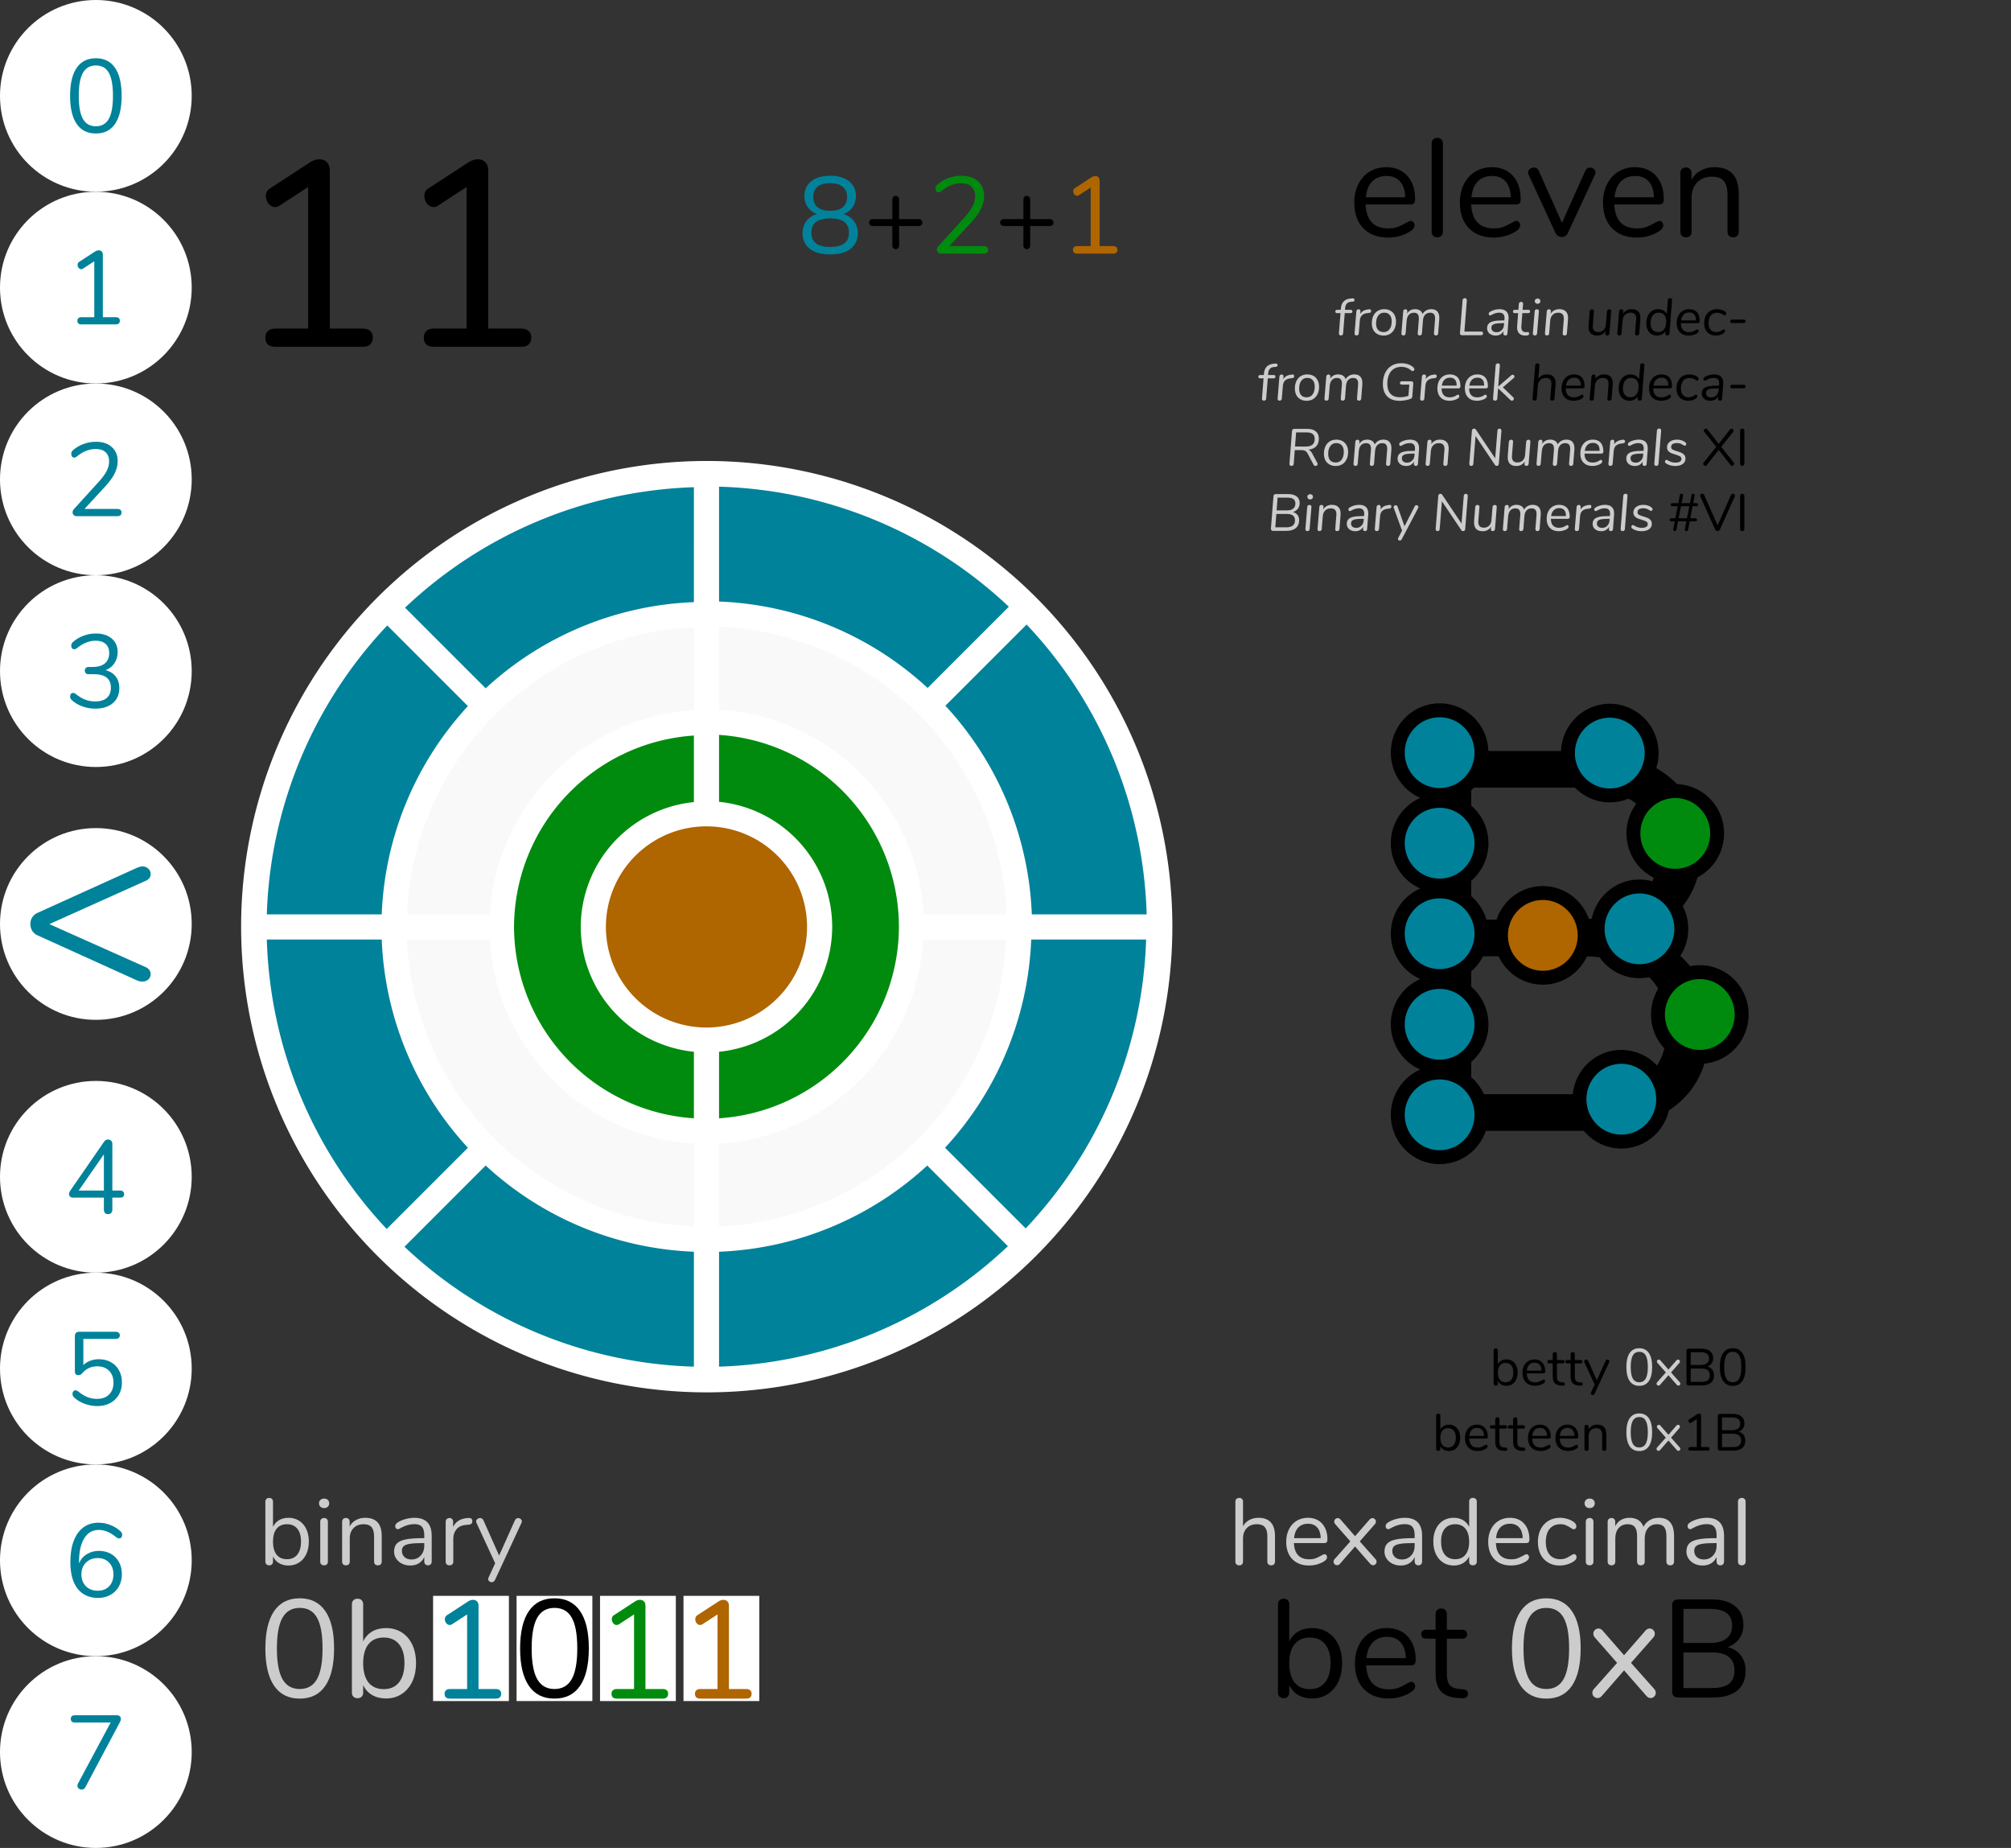 <?xml version="1.0" encoding="UTF-8" standalone="no"?><svg version="1.1" width="616.804" height="566.7" viewBox="0 0 616.804 566.7" xmlns:xlink="http://www.w3.org/1999/xlink" xmlns="http://www.w3.org/2000/svg" xmlns:svg="http://www.w3.org/2000/svg"><rect x="0" y="0" width="616.804" height="566.7" fill="#333333" stroke="none"/><defs/><g id="bottom" style="display:inline" transform="translate(29.401,-4.65)"><path style="display:inline;overflow:visible;fill:#ffffff;stroke-width:7.774;stroke-linecap:round;stroke-linejoin:round;stop-color:#000000" d="M 330.179,288.827 A 142.813,142.813 0 0 1 187.366,431.64 142.813,142.813 0 0 1 44.553,288.827 142.813,142.813 0 0 1 187.366,146.014 142.813,142.813 0 0 1 330.179,288.827 Z"/><a id="prev" xlink:href="a.svg"><circle style="color:#000000;font-size:124.942px;line-height:125%;letter-spacing:0px;word-spacing:0px;display:inline;overflow:visible;fill:#ffffff;fill-opacity:1;stroke:none;stroke-width:0.977px;-inkscape-stroke:none;stop-color:#000000" cx="0" cy="288" r="29.402"/><path d="m 15.525,301.347 q 1.286,0.756 1.286,2.042 0,0.983 -0.756,1.664 -0.681,0.605 -1.815,0.605 -0.832,0 -1.512,-0.302 l -30.551,-13.839 q -1.059,-0.454 -1.664,-1.361 -0.605,-0.983 -0.605,-2.193 0,-1.134 0.605,-2.042 0.605,-0.907 1.664,-1.361 l 30.551,-13.839 q 0.907,-0.378 1.512,-0.378 1.134,0 1.815,0.681 0.756,0.605 0.756,1.664 0,1.286 -1.286,1.966 l -29.795,13.385 z" style="font-size:124.942px;line-height:125%;font-family:Nunito;-inkscape-font-specification:Nunito;letter-spacing:0px;word-spacing:0px;display:inline;vector-effect:none;fill:#00829a;fill-opacity:1;stroke:none;stroke-width:0.807px;stop-color:#000000"/></a><a xlink:href="0.svg"><circle style="color:#000000;overflow:visible;fill:#ffffff;fill-opacity:1;stroke:none;stroke-width:0.977px;-inkscape-stroke:none;stop-color:#000000" cx="0" cy="34.052" r="29.402"/><g aria-label="0" style="font-size:32px;line-height:125%;font-family:Nunito;-inkscape-font-specification:Nunito;text-align:center;letter-spacing:0px;word-spacing:0px;text-anchor:middle;fill:#00829a;stroke:#000000;stroke-width:1px"><path d="m 2.5805737e-4,45.588 q -3.872,0 -5.888,-2.944 -2.016,-2.944 -2.016,-8.576 0,-5.664 2.016,-8.608 2.016,-2.944 5.888,-2.944 3.872,0 5.888,2.944 2.016,2.912 2.016,8.576 0,5.664 -2.016,8.608 -2.016,2.944 -5.888,2.944 z m 0,-2.208 q 2.688,0 3.968,-2.272 1.28,-2.272 1.28,-7.072 0,-4.832 -1.28,-7.072 -1.248,-2.24 -3.968,-2.24 -2.688,0 -3.968,2.272 -1.28,2.24 -1.28,7.04 0,4.8 1.28,7.072 1.28,2.272 3.968,2.272 z" style="stroke:none"/></g></a><a xlink:href="1.svg"><circle style="color:#000000;overflow:visible;fill:#ffffff;fill-opacity:1;stroke:none;stroke-width:0.977px;-inkscape-stroke:none;stop-color:#000000" cx="0" cy="92.855" r="29.402"/><g aria-label="1" style="font-size:32px;line-height:125%;font-family:Nunito;-inkscape-font-specification:Nunito;text-align:center;letter-spacing:0px;word-spacing:0px;text-anchor:middle;fill:#00829a;stroke:#000000;stroke-width:1px"><path d="m 6.144,101.927 q 0.576,0 0.896,0.288 0.32,0.288 0.32,0.8 0,0.544 -0.32,0.832 -0.288,0.288 -0.896,0.288 h -10.592 q -0.608,0 -0.928,-0.288 -0.288,-0.288 -0.288,-0.832 0,-0.512 0.32,-0.8 0.32,-0.288 0.896,-0.288 h 3.968 V 84.775 l -3.488,2.272 q -0.256,0.16 -0.512,0.16 -0.448,0 -0.8,-0.416 -0.32,-0.416 -0.32,-0.896 0,-0.672 0.512,-0.96 l 4.864,-3.168 q 0.544,-0.352 1.12,-0.352 0.544,0 0.896,0.352 0.352,0.352 0.352,0.992 v 19.168 z" style="stroke:none"/></g></a><a xlink:href="2.svg"><circle style="color:#000000;overflow:visible;fill:#ffffff;fill-opacity:1;stroke:none;stroke-width:0.977px;-inkscape-stroke:none;stop-color:#000000" cx="0" cy="151.659" r="29.402"/><g aria-label="2" style="font-size:32px;line-height:125%;font-family:Nunito;-inkscape-font-specification:Nunito;text-align:center;letter-spacing:0px;word-spacing:0px;text-anchor:middle;fill:#00829a;stroke:#000000;stroke-width:1px"><path d="m 6.656,160.731 q 0.576,0 0.896,0.288 0.32,0.288 0.32,0.8 0,1.12 -1.216,1.12 h -12.544 q -0.544,0 -0.896,-0.32 -0.352,-0.352 -0.352,-0.832 0,-0.608 0.448,-1.056 l 7.712,-8.48 q 1.6,-1.792 2.304,-3.2 0.736,-1.44 0.736,-2.88 0,-1.856 -1.088,-2.848 -1.056,-0.992 -3.008,-0.992 -1.536,0 -2.944,0.576 -1.408,0.544 -2.816,1.696 -0.48,0.384 -0.896,0.384 -0.352,0 -0.608,-0.32 -0.256,-0.352 -0.256,-0.832 0,-0.672 0.512,-1.088 1.312,-1.216 3.2,-1.92 1.888,-0.704 3.872,-0.704 3.04,0 4.832,1.6 1.824,1.6 1.824,4.32 0,1.952 -0.896,3.744 -0.864,1.792 -2.88,4 l -6.4,6.944 z" style="stroke:none"/></g></a><a xlink:href="3.svg"><circle style="color:#000000;display:inline;overflow:visible;fill:#ffffff;fill-opacity:1;stroke:none;stroke-width:0.977px;-inkscape-stroke:none;stop-color:#000000" cx="0" cy="210.462" r="29.402"/><g aria-label="3" style="font-size:32px;line-height:125%;font-family:Nunito;-inkscape-font-specification:Nunito;text-align:center;letter-spacing:0px;word-spacing:0px;text-anchor:middle;display:inline;fill:#00829a;stroke:#000000;stroke-width:1px"><path d="m 3.008,210.158 q 2.048,0.576 3.104,1.984 1.088,1.408 1.088,3.488 0,2.944 -1.984,4.64 -1.984,1.696 -5.408,1.696 -2.08,0 -4,-0.704 -1.888,-0.704 -3.2,-1.92 -0.512,-0.48 -0.512,-1.088 0,-0.48 0.256,-0.8 0.256,-0.32 0.608,-0.32 0.448,0 0.896,0.352 1.472,1.184 2.88,1.728 1.408,0.544 3.04,0.544 2.368,0 3.584,-1.088 1.248,-1.088 1.248,-3.136 0,-4.128 -5.184,-4.128 H -2.272 q -0.512,0 -0.832,-0.32 -0.288,-0.352 -0.288,-0.8 0,-0.448 0.288,-0.768 0.32,-0.32 0.832,-0.32 h 1.184 q 2.496,0 3.84,-1.088 1.344,-1.12 1.344,-3.2 0,-1.824 -1.088,-2.784 -1.088,-0.992 -3.072,-0.992 -1.504,0 -2.912,0.576 -1.408,0.544 -2.816,1.696 -0.448,0.352 -0.896,0.352 -0.352,0 -0.608,-0.32 -0.256,-0.32 -0.256,-0.8 0,-0.608 0.512,-1.088 1.312,-1.216 3.168,-1.92 1.888,-0.704 3.872,-0.704 3.072,0 4.896,1.568 1.824,1.568 1.792,4.224 -0.032,1.92 -1.024,3.36 -0.96,1.44 -2.656,2.08 z" style="stroke:none"/></g></a><a xlink:href="4.svg"><circle style="color:#000000;overflow:visible;fill:#ffffff;fill-opacity:1;stroke:none;stroke-width:0.977px;-inkscape-stroke:none;stop-color:#000000" cx="0" cy="365.538" r="29.402"/><g aria-label="4" style="font-size:32px;line-height:125%;font-family:Nunito;-inkscape-font-specification:Nunito;text-align:center;letter-spacing:0px;word-spacing:0px;text-anchor:middle;fill:#00829a;stroke:#000000;stroke-width:1px"><path d="m 7.456,369.746 q 0.576,0 0.896,0.32 0.32,0.288 0.32,0.768 0,1.088 -1.216,1.088 h -2.4 v 3.712 q 0,0.64 -0.384,0.992 -0.352,0.352 -0.928,0.352 -0.576,0 -0.928,-0.352 -0.352,-0.352 -0.352,-0.992 v -3.712 h -9.472 q -0.576,0 -0.896,-0.32 -0.32,-0.32 -0.32,-0.8 0,-0.448 0.352,-0.992 l 10.464,-15.136 q 0.448,-0.576 1.152,-0.576 0.544,0 0.928,0.352 0.384,0.352 0.384,0.992 v 14.304 z m -12.704,0 h 7.712 v -11.104 z" style="stroke:none"/></g></a><a xlink:href="5.svg"><circle style="color:#000000;overflow:visible;fill:#ffffff;fill-opacity:1;stroke:none;stroke-width:0.977px;-inkscape-stroke:none;stop-color:#000000" cx="0" cy="424.341" r="29.402"/><g aria-label="5" style="font-size:32px;line-height:125%;font-family:Nunito;-inkscape-font-specification:Nunito;text-align:center;letter-spacing:0px;word-spacing:0px;text-anchor:middle;fill:#00829a;stroke:#000000;stroke-width:1px"><path d="m 0.864,421.477 q 2.144,0 3.744,0.896 1.632,0.896 2.496,2.528 0.896,1.6 0.896,3.712 0,2.112 -0.96,3.776 -0.96,1.632 -2.688,2.56 -1.696,0.896 -3.936,0.896 -1.984,0 -3.872,-0.704 -1.888,-0.704 -3.2,-1.92 -0.512,-0.48 -0.512,-1.088 0,-0.48 0.256,-0.8 0.256,-0.32 0.608,-0.32 0.448,0 0.896,0.352 1.408,1.152 2.816,1.728 1.408,0.544 2.944,0.544 2.368,0 3.712,-1.344 1.344,-1.344 1.344,-3.648 0,-2.24 -1.344,-3.616 -1.344,-1.376 -3.616,-1.376 -2.912,0 -4.736,2.24 -0.448,0.48 -1.088,0.48 -0.448,0 -0.768,-0.256 -0.288,-0.288 -0.288,-0.768 v -11.04 q 0,-0.544 0.32,-0.896 0.352,-0.352 0.96,-0.352 h 11.264 q 0.576,0 0.896,0.288 0.352,0.288 0.352,0.8 0,0.512 -0.352,0.8 -0.32,0.288 -0.896,0.288 h -9.952 v 8.032 q 0.896,-0.864 2.08,-1.312 1.216,-0.48 2.624,-0.48 z" style="stroke:none"/></g></a><a xlink:href="6.svg"><circle style="color:#000000;overflow:visible;fill:#ffffff;fill-opacity:1;stroke:none;stroke-width:0.977px;-inkscape-stroke:none;stop-color:#000000" cx="0" cy="483.145" r="29.402"/><g aria-label="6" style="font-size:32px;line-height:125%;font-family:Nunito;-inkscape-font-specification:Nunito;text-align:center;letter-spacing:0px;word-spacing:0px;text-anchor:middle;fill:#00829a;stroke:#000000;stroke-width:1px"><path d="m 0.944,480.249 q 2.048,0 3.648,0.896 1.6,0.896 2.496,2.528 0.896,1.632 0.896,3.744 0,2.08 -0.928,3.744 -0.928,1.664 -2.592,2.592 -1.664,0.928 -3.744,0.928 -4.096,0 -6.336,-2.848 -2.208,-2.848 -2.208,-8.128 0,-3.776 1.024,-6.496 1.024,-2.72 2.976,-4.16 1.952,-1.44 4.64,-1.44 1.824,0 3.616,0.704 1.824,0.704 3.104,1.92 0.544,0.512 0.544,1.088 0,0.48 -0.256,0.8 -0.256,0.32 -0.608,0.32 -0.448,0 -0.928,-0.352 -2.784,-2.272 -5.408,-2.272 -2.848,0 -4.448,2.592 -1.6,2.592 -1.6,7.264 v 0.416 q 0.736,-1.792 2.368,-2.816 1.664,-1.024 3.744,-1.024 z m -0.352,12.224 q 2.176,0 3.488,-1.376 1.312,-1.376 1.312,-3.648 0,-2.272 -1.344,-3.616 -1.312,-1.376 -3.488,-1.376 -2.208,0 -3.616,1.408 -1.376,1.376 -1.376,3.584 0,2.24 1.376,3.648 1.408,1.376 3.648,1.376 z" style="stroke:none"/></g></a><a xlink:href="7.svg"><circle style="color:#000000;display:inline;overflow:visible;fill:#ffffff;fill-opacity:1;stroke:none;stroke-width:0.977px;-inkscape-stroke:none;stop-color:#000000" cx="0" cy="541.948" r="29.402"/><g aria-label="7" style="font-size:32px;line-height:125%;font-family:Nunito;-inkscape-font-specification:Nunito;text-align:center;letter-spacing:0px;word-spacing:0px;text-anchor:middle;display:inline;fill:#00829a;stroke:#000000;stroke-width:1px"><path d="m 6.496,530.668 q 0.576,0 0.864,0.32 0.32,0.288 0.32,0.768 0,0.448 -0.288,0.992 l -10.624,20 q -0.384,0.704 -1.12,0.704 -0.512,0 -0.928,-0.352 -0.384,-0.352 -0.384,-0.864 0,-0.352 0.224,-0.704 l 9.984,-18.656 h -11.04 q -0.576,0 -0.896,-0.288 -0.288,-0.288 -0.288,-0.8 0,-0.544 0.288,-0.832 0.32,-0.288 0.896,-0.288 z" style="stroke:none"/></g></a><g transform="translate(-2.1,0.652)" style="display:inline"><path d="m 64.629,524.905 q -5.163,0 -7.851,-3.925 -2.688,-3.925 -2.688,-11.435 0,-7.552 2.688,-11.477 2.688,-3.925 7.851,-3.925 5.163,0 7.851,3.925 2.688,3.883 2.688,11.435 0,7.552 -2.688,11.477 -2.688,3.925 -7.851,3.925 z m 0,-2.944 q 3.584,0 5.291,-3.029 1.707,-3.029 1.707,-9.429 0,-6.443 -1.707,-9.429 -1.664,-2.987 -5.291,-2.987 -3.584,0 -5.291,3.029 -1.707,2.987 -1.707,9.387 0,6.4 1.707,9.429 1.707,3.029 5.291,3.029 z" style="font-size:16px;line-height:0%;font-family:Nunito;-inkscape-font-specification:Nunito;letter-spacing:0px;word-spacing:0px;display:inline;fill:#cccccc;stroke-width:1.333px"/><path d="m 91.083,503.273 q 2.731,0 4.821,1.323 2.091,1.323 3.243,3.755 1.152,2.432 1.152,5.632 0,3.243 -1.152,5.717 -1.152,2.432 -3.243,3.797 -2.091,1.365 -4.821,1.365 -2.432,0 -4.267,-1.067 -1.792,-1.067 -2.731,-3.029 v 2.304 q 0,0.768 -0.469,1.237 -0.427,0.469 -1.237,0.469 -0.811,0 -1.28,-0.469 -0.469,-0.469 -0.469,-1.237 v -27.136 q 0,-0.725 0.469,-1.195 0.469,-0.469 1.28,-0.469 0.811,0 1.237,0.469 0.469,0.427 0.469,1.195 v 11.435 q 0.939,-1.963 2.731,-3.029 1.835,-1.067 4.267,-1.067 z m -0.683,18.731 q 3.029,0 4.693,-2.091 1.664,-2.133 1.664,-5.931 0,-3.712 -1.664,-5.76 -1.664,-2.048 -4.693,-2.048 -3.029,0 -4.693,2.048 -1.621,2.048 -1.621,5.845 0,3.797 1.621,5.888 1.664,2.048 4.693,2.048 z" style="font-size:16px;line-height:0%;font-family:Nunito;-inkscape-font-specification:Nunito;letter-spacing:0px;word-spacing:0px;display:inline;fill:#cccccc;stroke-width:1.333px"/></g><g aria-label="binary" style="font-size:10.846px;line-height:0%;font-family:Nunito;-inkscape-font-specification:Nunito;letter-spacing:0px;word-spacing:0px;display:inline;stroke-width:0.904px" transform="translate(-2.1)"><path d="m 61.177,470.108 q 1.851,0 3.268,0.897 1.417,0.897 2.198,2.545 0.781,1.649 0.781,3.818 0,2.198 -0.781,3.876 -0.781,1.649 -2.198,2.574 -1.417,0.926 -3.268,0.926 -1.649,0 -2.892,-0.723 -1.215,-0.723 -1.851,-2.053 v 1.562 q 0,0.521 -0.318,0.839 -0.289,0.318 -0.839,0.318 -0.55,0 -0.868,-0.318 -0.318,-0.318 -0.318,-0.839 v -18.395 q 0,-0.492 0.318,-0.81 0.318,-0.318 0.868,-0.318 0.55,0 0.839,0.318 0.318,0.289 0.318,0.81 v 7.751 q 0.636,-1.33 1.851,-2.053 1.244,-0.723 2.892,-0.723 z M 60.714,482.805 q 2.053,0 3.181,-1.417 1.128,-1.446 1.128,-4.02 0,-2.516 -1.128,-3.905 -1.128,-1.388 -3.181,-1.388 -2.053,0 -3.181,1.388 -1.099,1.388 -1.099,3.962 0,2.574 1.099,3.991 1.128,1.388 3.181,1.388 z" style="font-size:28.922px;line-height:1.25;fill:#cccccc"/><path d="m 72.109,484.685 q -0.521,0 -0.868,-0.289 -0.318,-0.318 -0.318,-0.868 v -12.205 q 0,-0.55 0.318,-0.839 0.347,-0.318 0.868,-0.318 0.521,0 0.839,0.318 0.318,0.289 0.318,0.839 v 12.205 q 0,0.578 -0.318,0.868 -0.318,0.289 -0.839,0.289 z m 0,-17.556 q -0.694,0 -1.128,-0.405 -0.434,-0.405 -0.434,-1.07 0,-0.636 0.434,-1.041 0.434,-0.405 1.128,-0.405 0.694,0 1.128,0.405 0.434,0.405 0.434,1.041 0,0.665 -0.434,1.07 -0.434,0.405 -1.128,0.405 z" style="font-size:28.922px;line-height:1.25;fill:#cccccc"/><path d="m 84.719,470.108 q 5.061,0 5.061,5.582 v 7.838 q 0,0.55 -0.318,0.868 -0.289,0.289 -0.839,0.289 -0.55,0 -0.868,-0.289 -0.318,-0.318 -0.318,-0.868 v -7.693 q 0,-1.967 -0.781,-2.863 -0.752,-0.897 -2.429,-0.897 -1.938,0 -3.095,1.186 -1.157,1.186 -1.157,3.21 v 7.057 q 0,0.55 -0.318,0.868 -0.289,0.289 -0.839,0.289 -0.55,0 -0.868,-0.289 -0.318,-0.318 -0.318,-0.868 v -12.205 q 0,-0.521 0.318,-0.839 0.318,-0.318 0.868,-0.318 0.521,0 0.81,0.318 0.318,0.318 0.318,0.81 v 1.475 q 0.694,-1.302 1.938,-1.967 1.244,-0.694 2.834,-0.694 z" style="font-size:28.922px;line-height:1.25;fill:#cccccc"/><path d="m 99.817,470.108 q 5.293,0 5.293,5.553 v 7.867 q 0,0.521 -0.318,0.839 -0.289,0.318 -0.81,0.318 -0.521,0 -0.839,-0.318 -0.318,-0.318 -0.318,-0.839 v -1.388 q -0.55,1.244 -1.677,1.938 -1.128,0.665 -2.603,0.665 -1.359,0 -2.516,-0.55 -1.128,-0.55 -1.793,-1.533 -0.665,-0.983 -0.665,-2.169 0,-1.591 0.81,-2.458 0.81,-0.897 2.661,-1.273 1.851,-0.405 5.148,-0.405 h 0.636 v -0.954 q 0,-1.735 -0.723,-2.545 -0.694,-0.81 -2.285,-0.81 -1.967,0 -3.991,1.07 -0.781,0.492 -1.099,0.492 -0.347,0 -0.578,-0.26 -0.231,-0.26 -0.231,-0.665 0,-0.405 0.231,-0.694 0.26,-0.318 0.81,-0.636 1.012,-0.578 2.285,-0.897 1.302,-0.347 2.574,-0.347 z m -0.954,12.784 q 1.735,0 2.834,-1.157 1.128,-1.186 1.128,-3.037 v -0.839 h -0.521 q -2.545,0 -3.876,0.231 -1.33,0.202 -1.909,0.723 -0.55,0.492 -0.55,1.475 0,1.128 0.81,1.88 0.839,0.723 2.082,0.723 z" style="font-size:28.922px;line-height:1.25;fill:#cccccc"/><path d="m 116.361,470.166 q 1.215,-0.087 1.215,0.983 0,0.463 -0.26,0.752 -0.26,0.26 -0.897,0.318 l -0.868,0.087 q -1.938,0.174 -2.892,1.388 -0.926,1.186 -0.926,2.805 v 7.028 q 0,0.578 -0.318,0.868 -0.318,0.289 -0.839,0.289 -0.521,0 -0.868,-0.289 -0.318,-0.318 -0.318,-0.868 v -12.205 q 0,-0.55 0.347,-0.839 0.347,-0.318 0.839,-0.318 0.463,0 0.781,0.318 0.318,0.289 0.318,0.81 v 1.62 q 0.607,-1.273 1.706,-1.938 1.128,-0.665 2.574,-0.781 z" style="font-size:28.922px;line-height:1.25;fill:#cccccc"/><path d="m 130.619,470.889 q 0.318,-0.694 1.012,-0.694 0.434,0 0.781,0.289 0.347,0.289 0.347,0.723 0,0.26 -0.116,0.463 l -8.127,17.527 q -0.145,0.318 -0.434,0.492 -0.26,0.174 -0.55,0.174 -0.434,0 -0.781,-0.289 -0.318,-0.26 -0.318,-0.694 0,-0.231 0.116,-0.463 l 2.025,-4.367 -5.727,-12.379 q -0.116,-0.202 -0.116,-0.434 0,-0.434 0.376,-0.752 0.405,-0.318 0.868,-0.318 0.289,0 0.55,0.174 0.289,0.174 0.434,0.492 l 4.83,10.846 z" style="font-size:28.922px;line-height:1.25;fill:#cccccc"/></g><g aria-label="hexadecimal" style="font-size:10.846px;line-height:0%;font-family:Nunito;-inkscape-font-specification:Nunito;letter-spacing:0px;word-spacing:0px;display:inline;stroke-width:0.904px"><path d="m 356.626,470.108 q 2.487,0 3.76,1.417 1.273,1.388 1.273,4.165 v 7.838 q 0,0.55 -0.318,0.868 -0.318,0.289 -0.839,0.289 -0.55,0 -0.868,-0.289 -0.318,-0.318 -0.318,-0.868 v -7.78 q 0,-1.88 -0.781,-2.777 -0.752,-0.897 -2.429,-0.897 -1.938,0 -3.095,1.186 -1.157,1.186 -1.157,3.21 v 7.057 q 0,0.55 -0.318,0.868 -0.289,0.289 -0.839,0.289 -0.55,0 -0.868,-0.289 -0.318,-0.318 -0.318,-0.868 v -18.395 q 0,-0.492 0.318,-0.81 0.347,-0.318 0.868,-0.318 0.55,0 0.839,0.318 0.318,0.289 0.318,0.81 v 7.578 q 0.694,-1.273 1.938,-1.938 1.244,-0.665 2.834,-0.665 z" style="font-size:28.922px;line-height:1.25;text-align:end;text-anchor:end;fill:#cccccc"/><path d="m 376.843,481.272 q 0.318,0 0.55,0.26 0.231,0.26 0.231,0.665 0,0.723 -1.012,1.33 -1.041,0.607 -2.198,0.926 -1.157,0.289 -2.256,0.289 -3.268,0 -5.177,-1.938 -1.88,-1.938 -1.88,-5.351 0,-2.169 0.839,-3.818 0.839,-1.677 2.343,-2.603 1.533,-0.926 3.471,-0.926 2.748,0 4.367,1.793 1.62,1.793 1.62,4.859 0,0.578 -0.231,0.839 -0.231,0.26 -0.752,0.26 h -9.313 q 0.26,4.975 4.714,4.975 1.128,0 1.938,-0.289 0.81,-0.318 1.735,-0.839 0.752,-0.434 1.012,-0.434 z m -5.061,-9.342 q -1.851,0 -2.979,1.157 -1.099,1.157 -1.302,3.268 h 8.185 q -0.058,-2.14 -1.07,-3.268 -1.012,-1.157 -2.834,-1.157 z" style="font-size:28.922px;line-height:1.25;text-align:end;text-anchor:end;fill:#cccccc"/><path d="m 392.461,482.747 q 0.347,0.347 0.347,0.839 0,0.434 -0.318,0.752 -0.318,0.318 -0.752,0.318 -0.463,0 -0.839,-0.405 l -4.685,-5.351 -4.657,5.351 q -0.376,0.405 -0.839,0.405 -0.434,0 -0.781,-0.318 -0.318,-0.318 -0.318,-0.781 0,-0.434 0.347,-0.81 l 4.801,-5.408 -4.599,-5.235 q -0.347,-0.405 -0.347,-0.81 0,-0.463 0.318,-0.781 0.347,-0.318 0.752,-0.318 0.463,0 0.839,0.405 l 4.483,5.148 4.483,-5.148 q 0.376,-0.405 0.839,-0.405 0.434,0 0.752,0.318 0.318,0.318 0.318,0.752 0,0.492 -0.347,0.839 l -4.599,5.235 z" style="font-size:28.922px;line-height:1.25;text-align:end;text-anchor:end;fill:#cccccc"/><path d="m 401.485,470.108 q 5.293,0 5.293,5.553 v 7.867 q 0,0.521 -0.318,0.839 -0.289,0.318 -0.81,0.318 -0.521,0 -0.839,-0.318 -0.318,-0.318 -0.318,-0.839 v -1.388 q -0.55,1.244 -1.677,1.938 -1.128,0.665 -2.603,0.665 -1.359,0 -2.516,-0.55 -1.128,-0.55 -1.793,-1.533 -0.665,-0.983 -0.665,-2.169 0,-1.591 0.81,-2.458 0.81,-0.897 2.661,-1.273 1.851,-0.405 5.148,-0.405 h 0.636 v -0.954 q 0,-1.735 -0.723,-2.545 -0.694,-0.81 -2.285,-0.81 -1.967,0 -3.991,1.07 -0.781,0.492 -1.099,0.492 -0.347,0 -0.578,-0.26 -0.231,-0.26 -0.231,-0.665 0,-0.405 0.231,-0.694 0.26,-0.318 0.81,-0.636 1.012,-0.578 2.285,-0.897 1.302,-0.347 2.574,-0.347 z m -0.954,12.784 q 1.735,0 2.834,-1.157 1.128,-1.186 1.128,-3.037 v -0.839 h -0.521 q -2.545,0 -3.876,0.231 -1.33,0.202 -1.909,0.723 -0.55,0.492 -0.55,1.475 0,1.128 0.81,1.88 0.839,0.723 2.082,0.723 z" style="font-size:28.922px;line-height:1.25;text-align:end;text-anchor:end;fill:#cccccc"/><path d="m 422.367,464.005 q 0.55,0 0.868,0.318 0.318,0.318 0.318,0.81 v 18.395 q 0,0.521 -0.318,0.839 -0.318,0.318 -0.868,0.318 -0.55,0 -0.868,-0.318 -0.289,-0.318 -0.289,-0.839 v -1.562 q -0.636,1.33 -1.88,2.053 -1.215,0.723 -2.863,0.723 -1.851,0 -3.268,-0.926 -1.417,-0.926 -2.198,-2.574 -0.781,-1.677 -0.781,-3.876 0,-2.169 0.781,-3.818 0.781,-1.649 2.198,-2.545 1.417,-0.897 3.268,-0.897 1.649,0 2.863,0.723 1.244,0.723 1.88,2.053 v -7.751 q 0,-0.521 0.289,-0.81 0.318,-0.318 0.868,-0.318 z m -5.437,18.8 q 2.053,0 3.153,-1.388 1.128,-1.417 1.128,-3.991 0,-2.574 -1.128,-3.962 -1.099,-1.388 -3.153,-1.388 -2.053,0 -3.21,1.388 -1.128,1.388 -1.128,3.905 0,2.574 1.128,4.02 1.157,1.417 3.21,1.417 z" style="font-size:28.922px;line-height:1.25;text-align:end;text-anchor:end;fill:#cccccc"/><path d="m 438.795,481.272 q 0.318,0 0.55,0.26 0.231,0.26 0.231,0.665 0,0.723 -1.012,1.33 -1.041,0.607 -2.198,0.926 -1.157,0.289 -2.256,0.289 -3.268,0 -5.177,-1.938 -1.88,-1.938 -1.88,-5.351 0,-2.169 0.839,-3.818 0.839,-1.677 2.343,-2.603 1.533,-0.926 3.471,-0.926 2.748,0 4.367,1.793 1.62,1.793 1.62,4.859 0,0.578 -0.231,0.839 -0.231,0.26 -0.752,0.26 h -9.313 q 0.26,4.975 4.714,4.975 1.128,0 1.938,-0.289 0.81,-0.318 1.735,-0.839 0.752,-0.434 1.012,-0.434 z m -5.061,-9.342 q -1.851,0 -2.979,1.157 -1.099,1.157 -1.302,3.268 h 8.185 q -0.058,-2.14 -1.07,-3.268 -1.012,-1.157 -2.834,-1.157 z" style="font-size:28.922px;line-height:1.25;text-align:end;text-anchor:end;fill:#cccccc"/><path d="m 448.946,484.743 q -1.967,0 -3.5,-0.897 -1.504,-0.897 -2.343,-2.545 -0.81,-1.649 -0.81,-3.818 0,-2.169 0.839,-3.847 0.868,-1.677 2.401,-2.603 1.533,-0.926 3.529,-0.926 1.099,0 2.169,0.318 1.099,0.289 1.909,0.868 0.521,0.347 0.723,0.694 0.231,0.318 0.231,0.723 0,0.405 -0.231,0.665 -0.202,0.26 -0.55,0.26 -0.202,0 -0.434,-0.116 -0.231,-0.116 -0.405,-0.231 -0.145,-0.116 -0.202,-0.145 -0.752,-0.492 -1.446,-0.781 -0.665,-0.289 -1.649,-0.289 -2.111,0 -3.297,1.446 -1.157,1.417 -1.157,3.962 0,2.545 1.157,3.933 1.186,1.388 3.297,1.388 0.983,0 1.677,-0.289 0.723,-0.289 1.446,-0.781 0.318,-0.202 0.607,-0.347 0.289,-0.145 0.492,-0.145 0.318,0 0.521,0.26 0.231,0.26 0.231,0.665 0,0.376 -0.202,0.694 -0.202,0.289 -0.752,0.665 -0.81,0.55 -1.967,0.897 -1.128,0.318 -2.285,0.318 z" style="font-size:28.922px;line-height:1.25;text-align:end;text-anchor:end;fill:#cccccc"/><path d="m 458.173,484.685 q -0.521,0 -0.868,-0.289 -0.318,-0.318 -0.318,-0.868 v -12.205 q 0,-0.55 0.318,-0.839 0.347,-0.318 0.868,-0.318 0.521,0 0.839,0.318 0.318,0.289 0.318,0.839 v 12.205 q 0,0.578 -0.318,0.868 -0.318,0.289 -0.839,0.289 z m 0,-17.556 q -0.694,0 -1.128,-0.405 -0.434,-0.405 -0.434,-1.07 0,-0.636 0.434,-1.041 0.434,-0.405 1.128,-0.405 0.694,0 1.128,0.405 0.434,0.405 0.434,1.041 0,0.665 -0.434,1.07 -0.434,0.405 -1.128,0.405 z" style="font-size:28.922px;line-height:1.25;text-align:end;text-anchor:end;fill:#cccccc"/><path d="m 479.373,470.108 q 4.685,0 4.685,5.582 v 7.838 q 0,0.55 -0.318,0.868 -0.318,0.289 -0.839,0.289 -0.521,0 -0.868,-0.289 -0.318,-0.318 -0.318,-0.868 v -7.78 q 0,-1.938 -0.694,-2.805 -0.694,-0.868 -2.169,-0.868 -1.764,0 -2.777,1.186 -1.012,1.186 -1.012,3.21 v 7.057 q 0,0.55 -0.347,0.868 -0.318,0.289 -0.839,0.289 -0.521,0 -0.839,-0.289 -0.318,-0.318 -0.318,-0.868 v -7.78 q 0,-1.938 -0.694,-2.805 -0.694,-0.868 -2.198,-0.868 -1.735,0 -2.777,1.186 -1.012,1.186 -1.012,3.21 v 7.057 q 0,0.55 -0.318,0.868 -0.318,0.289 -0.839,0.289 -0.521,0 -0.868,-0.289 -0.318,-0.318 -0.318,-0.868 v -12.205 q 0,-0.521 0.318,-0.839 0.347,-0.318 0.868,-0.318 0.492,0 0.81,0.318 0.318,0.289 0.318,0.81 v 1.388 q 0.636,-1.244 1.764,-1.909 1.128,-0.665 2.603,-0.665 3.297,0 4.309,2.777 0.607,-1.273 1.851,-2.025 1.244,-0.752 2.834,-0.752 z" style="font-size:28.922px;line-height:1.25;text-align:end;text-anchor:end;fill:#cccccc"/><path d="m 494.094,470.108 q 5.293,0 5.293,5.553 v 7.867 q 0,0.521 -0.318,0.839 -0.289,0.318 -0.81,0.318 -0.521,0 -0.839,-0.318 -0.318,-0.318 -0.318,-0.839 v -1.388 q -0.55,1.244 -1.677,1.938 -1.128,0.665 -2.603,0.665 -1.359,0 -2.516,-0.55 -1.128,-0.55 -1.793,-1.533 -0.665,-0.983 -0.665,-2.169 0,-1.591 0.81,-2.458 0.81,-0.897 2.661,-1.273 1.851,-0.405 5.148,-0.405 h 0.636 v -0.954 q 0,-1.735 -0.723,-2.545 -0.694,-0.81 -2.285,-0.81 -1.967,0 -3.991,1.07 -0.781,0.492 -1.099,0.492 -0.347,0 -0.578,-0.26 -0.231,-0.26 -0.231,-0.665 0,-0.405 0.231,-0.694 0.26,-0.318 0.81,-0.636 1.012,-0.578 2.285,-0.897 1.302,-0.347 2.574,-0.347 z m -0.954,12.784 q 1.735,0 2.834,-1.157 1.128,-1.186 1.128,-3.037 v -0.839 h -0.521 q -2.545,0 -3.876,0.231 -1.33,0.202 -1.909,0.723 -0.55,0.492 -0.55,1.475 0,1.128 0.81,1.88 0.839,0.723 2.082,0.723 z" style="font-size:28.922px;line-height:1.25;text-align:end;text-anchor:end;fill:#cccccc"/><path d="m 504.853,484.685 q -0.521,0 -0.868,-0.289 -0.318,-0.318 -0.318,-0.868 v -18.366 q 0,-0.55 0.318,-0.839 0.347,-0.318 0.868,-0.318 0.492,0 0.81,0.318 0.347,0.289 0.347,0.839 v 18.366 q 0,0.55 -0.347,0.868 -0.318,0.289 -0.81,0.289 z" style="font-size:28.922px;line-height:1.25;text-align:end;text-anchor:end;fill:#cccccc"/></g></g><g id="b" style="display:inline" transform="translate(29.401,-4.65)"><g aria-label="bet 0xB" style="font-size:15.999px;line-height:0%;font-family:Nunito;-inkscape-font-specification:Nunito;text-align:end;letter-spacing:0px;word-spacing:0px;text-anchor:end;display:inline;stroke-width:1.333px" transform="translate(2.89,0.702)"><path d="m 370.14,503.225 q 2.73,0 4.821,1.323 2.09,1.323 3.242,3.754 1.152,2.432 1.152,5.631 0,3.242 -1.152,5.717 -1.152,2.432 -3.242,3.797 -2.09,1.365 -4.821,1.365 -2.432,0 -4.266,-1.067 -1.792,-1.067 -2.73,-3.029 v 2.304 q 0,0.768 -0.469,1.237 -0.427,0.469 -1.237,0.469 -0.811,0 -1.28,-0.469 -0.469,-0.469 -0.469,-1.237 v -27.134 q 0,-0.725 0.469,-1.195 0.469,-0.469 1.28,-0.469 0.811,0 1.237,0.469 0.469,0.427 0.469,1.195 v 11.434 q 0.939,-1.962 2.73,-3.029 1.835,-1.067 4.266,-1.067 z m -0.683,18.729 q 3.029,0 4.693,-2.09 1.664,-2.133 1.664,-5.93 0,-3.712 -1.664,-5.759 -1.664,-2.048 -4.693,-2.048 -3.029,0 -4.693,2.048 -1.621,2.048 -1.621,5.845 0,3.797 1.621,5.887 1.664,2.048 4.693,2.048 z"/><path d="m 400.601,519.693 q 0.469,0 0.811,0.384 0.341,0.384 0.341,0.981 0,1.067 -1.493,1.962 -1.536,0.896 -3.242,1.365 -1.707,0.427 -3.328,0.427 -4.821,0 -7.637,-2.858 -2.773,-2.858 -2.773,-7.893 0,-3.2 1.237,-5.631 1.237,-2.474 3.456,-3.84 2.261,-1.365 5.12,-1.365 4.053,0 6.442,2.645 2.389,2.645 2.389,7.167 0,0.853 -0.341,1.237 -0.341,0.384 -1.109,0.384 h -13.737 q 0.384,7.338 6.954,7.338 1.664,0 2.858,-0.427 1.195,-0.469 2.56,-1.237 1.109,-0.64 1.493,-0.64 z m -7.466,-13.78 q -2.73,0 -4.394,1.707 -1.621,1.707 -1.92,4.821 h 12.074 q -0.085,-3.157 -1.579,-4.821 -1.493,-1.707 -4.181,-1.707 z"/><path d="m 416.472,521.996 q 1.493,0.128 1.493,1.365 0,0.725 -0.555,1.109 -0.512,0.341 -1.579,0.256 l -1.152,-0.085 q -3.413,-0.256 -5.034,-2.048 -1.621,-1.792 -1.621,-5.418 V 506.467 h -2.858 q -0.725,0 -1.152,-0.341 -0.384,-0.384 -0.384,-0.981 0,-0.64 0.384,-1.024 0.427,-0.384 1.152,-0.384 h 2.858 v -4.821 q 0,-0.811 0.469,-1.237 0.469,-0.469 1.28,-0.469 0.768,0 1.237,0.469 0.469,0.427 0.469,1.237 v 4.821 h 4.736 q 0.683,0 1.067,0.384 0.427,0.384 0.427,1.024 0,0.597 -0.427,0.981 -0.384,0.341 -1.067,0.341 h -4.736 v 10.879 q 0,2.346 0.939,3.413 0.981,1.024 2.901,1.152 z"/><path d="m 441.984,524.855 q -5.162,0 -7.85,-3.925 -2.688,-3.925 -2.688,-11.434 0,-7.551 2.688,-11.476 2.688,-3.925 7.85,-3.925 5.162,0 7.85,3.925 2.688,3.882 2.688,11.434 0,7.551 -2.688,11.476 -2.688,3.925 -7.85,3.925 z m 0,-2.944 q 3.584,0 5.29,-3.029 1.707,-3.029 1.707,-9.428 0,-6.442 -1.707,-9.428 -1.664,-2.986 -5.29,-2.986 -3.584,0 -5.29,3.029 -1.707,2.986 -1.707,9.386 0,6.399 1.707,9.428 1.707,3.029 5.29,3.029 z" style="fill:#cccccc"/><path d="m 475.048,521.869 q 0.512,0.512 0.512,1.237 0,0.64 -0.469,1.109 -0.469,0.469 -1.109,0.469 -0.683,0 -1.237,-0.597 l -6.911,-7.893 -6.869,7.893 q -0.555,0.597 -1.237,0.597 -0.64,0 -1.152,-0.469 -0.469,-0.469 -0.469,-1.152 0,-0.64 0.512,-1.195 l 7.082,-7.978 -6.783,-7.722 q -0.512,-0.597 -0.512,-1.195 0,-0.683 0.469,-1.152 0.512,-0.469 1.109,-0.469 0.683,0 1.237,0.597 l 6.613,7.594 6.613,-7.594 q 0.555,-0.597 1.237,-0.597 0.64,0 1.109,0.469 0.469,0.469 0.469,1.109 0,0.725 -0.512,1.237 l -6.783,7.722 z" style="fill:#cccccc"/><path d="m 497.659,509.07 q 2.602,0.683 4.01,2.56 1.451,1.877 1.451,4.693 0,3.968 -2.602,6.101 -2.602,2.09 -7.381,2.09 h -10.751 q -0.811,0 -1.323,-0.469 -0.469,-0.469 -0.469,-1.237 v -26.664 q 0,-0.768 0.469,-1.237 0.512,-0.469 1.323,-0.469 h 10.282 q 4.65,0 7.21,2.048 2.56,2.048 2.56,5.802 0,2.432 -1.28,4.181 -1.237,1.749 -3.498,2.602 z m -13.609,-1.28 h 8.106 q 3.37,0 5.077,-1.365 1.749,-1.365 1.749,-3.968 0,-5.12 -6.826,-5.12 h -8.106 z m 8.746,13.823 q 3.541,0 5.205,-1.28 1.707,-1.323 1.707,-4.096 0,-5.546 -6.911,-5.546 h -8.746 v 10.922 z" style="font-size:42.663px;line-height:1.25"/></g><g aria-label="11" style="font-size:15.999px;line-height:0%;font-family:Nunito;-inkscape-font-specification:Nunito;text-align:end;letter-spacing:0px;word-spacing:0px;text-anchor:end;display:inline;stroke-width:1.333px" transform="translate(4.777,0.217)"><path d="m 77.1,105.192 q 1.458,0 2.268,0.729 0.81,0.729 0.81,2.025 0,1.377 -0.81,2.106 -0.729,0.729 -2.268,0.729 H 50.291 q -1.539,0 -2.349,-0.729 -0.729,-0.729 -0.729,-2.106 0,-1.296 0.81,-2.025 0.81,-0.729 2.268,-0.729 H 60.334 V 61.78 l -8.828,5.751 q -0.648,0.405 -1.296,0.405 -1.134,0 -2.025,-1.053 -0.81,-1.053 -0.81,-2.268 0,-1.701 1.296,-2.43 l 12.311,-8.018 q 1.377,-0.891 2.835,-0.891 1.377,0 2.268,0.891 0.891,0.891 0.891,2.511 v 48.515 z" style="font-size:80.994px;line-height:1.25;text-align:start;text-anchor:start"/><path d="m 125.696,105.192 q 1.458,0 2.268,0.729 0.81,0.729 0.81,2.025 0,1.377 -0.81,2.106 -0.729,0.729 -2.268,0.729 H 98.887 q -1.539,0 -2.349,-0.729 -0.729,-0.729 -0.729,-2.106 0,-1.296 0.81,-2.025 0.81,-0.729 2.268,-0.729 H 108.93 V 61.78 l -8.828,5.751 q -0.648,0.405 -1.296,0.405 -1.134,0 -2.025,-1.053 -0.81,-1.053 -0.81,-2.268 0,-1.701 1.296,-2.43 l 12.311,-8.018 q 1.377,-0.891 2.835,-0.891 1.377,0 2.268,0.891 0.891,0.891 0.891,2.511 v 48.515 z" style="font-size:80.994px;line-height:1.25;text-align:start;text-anchor:start"/></g><g aria-label="8+2+1" style="font-size:12.563px;line-height:0%;font-family:Nunito;-inkscape-font-specification:Nunito;text-align:center;letter-spacing:0px;word-spacing:0px;text-anchor:middle;display:inline;stroke-width:1.047px"><path d="m 229.314,70.305 q 2.077,0.637 3.216,2.178 1.173,1.541 1.173,3.685 0,3.049 -2.211,4.791 -2.211,1.709 -6.265,1.709 -4.054,0 -6.265,-1.709 -2.211,-1.742 -2.211,-4.791 0,-2.178 1.173,-3.719 1.173,-1.541 3.25,-2.144 -1.776,-0.67 -2.814,-2.111 -1.039,-1.441 -1.039,-3.384 0,-2.881 2.077,-4.556 2.111,-1.709 5.829,-1.709 3.719,0 5.796,1.709 2.111,1.675 2.111,4.556 0,1.943 -1.039,3.417 -1.039,1.441 -2.781,2.077 z m -9.28,-5.293 q 0,2.077 1.307,3.183 1.34,1.106 3.886,1.106 2.546,0 3.853,-1.106 1.34,-1.106 1.34,-3.183 0,-1.977 -1.34,-3.082 -1.307,-1.106 -3.853,-1.106 -2.546,0 -3.886,1.106 -1.307,1.106 -1.307,3.082 z m 5.193,15.378 q 5.762,0 5.762,-4.389 0,-4.389 -5.762,-4.389 -5.762,0 -5.762,4.389 0,4.389 5.762,4.389 z" style="fill:#00829a"/><path d="m 252.431,71.847 q 0.436,0 0.737,0.302 0.335,0.302 0.335,0.737 0,0.436 -0.302,0.771 -0.302,0.302 -0.771,0.302 h -6.064 v 6.03 q 0,0.469 -0.302,0.771 -0.302,0.302 -0.737,0.302 -0.436,0 -0.737,-0.302 -0.302,-0.335 -0.302,-0.771 v -6.03 h -6.064 q -0.436,0 -0.771,-0.302 -0.302,-0.335 -0.302,-0.771 0,-0.436 0.302,-0.737 0.335,-0.302 0.771,-0.302 h 6.064 v -6.03 q 0,-0.469 0.302,-0.771 0.302,-0.335 0.737,-0.335 0.436,0 0.737,0.335 0.302,0.302 0.302,0.771 v 6.03 z" style="font-size:33.503px;line-height:1.25"/><path d="m 272.398,80.122 q 0.603,0 0.938,0.302 0.335,0.302 0.335,0.838 0,1.173 -1.273,1.173 h -13.133 q -0.57,0 -0.938,-0.335 -0.369,-0.369 -0.369,-0.871 0,-0.637 0.469,-1.106 l 8.074,-8.878 q 1.675,-1.876 2.412,-3.35 0.771,-1.508 0.771,-3.015 0,-1.943 -1.139,-2.982 -1.106,-1.039 -3.149,-1.039 -1.608,0 -3.082,0.603 -1.474,0.57 -2.948,1.776 -0.503,0.402 -0.938,0.402 -0.369,0 -0.637,-0.335 -0.268,-0.369 -0.268,-0.871 0,-0.704 0.536,-1.139 1.374,-1.273 3.35,-2.01 1.977,-0.737 4.054,-0.737 3.183,0 5.059,1.675 1.91,1.675 1.91,4.523 0,2.044 -0.938,3.92 -0.905,1.876 -3.015,4.188 l -6.701,7.27 z" style="fill:#008b0e"/><path d="m 292.634,71.847 q 0.436,0 0.737,0.302 0.335,0.302 0.335,0.737 0,0.436 -0.302,0.771 -0.302,0.302 -0.771,0.302 h -6.064 v 6.03 q 0,0.469 -0.302,0.771 -0.302,0.302 -0.737,0.302 -0.436,0 -0.737,-0.302 -0.302,-0.335 -0.302,-0.771 v -6.03 h -6.064 q -0.436,0 -0.771,-0.302 -0.302,-0.335 -0.302,-0.771 0,-0.436 0.302,-0.737 0.335,-0.302 0.771,-0.302 h 6.064 v -6.03 q 0,-0.469 0.302,-0.771 0.302,-0.335 0.737,-0.335 0.436,0 0.737,0.335 0.302,0.302 0.302,0.771 v 6.03 z" style="font-size:33.503px;line-height:1.25"/><path d="m 312.066,80.122 q 0.603,0 0.938,0.302 0.335,0.302 0.335,0.838 0,0.57 -0.335,0.871 -0.302,0.302 -0.938,0.302 h -11.089 q -0.637,0 -0.972,-0.302 -0.302,-0.302 -0.302,-0.871 0,-0.536 0.335,-0.838 0.335,-0.302 0.938,-0.302 h 4.154 V 62.164 l -3.652,2.379 q -0.268,0.168 -0.536,0.168 -0.469,0 -0.838,-0.436 -0.335,-0.436 -0.335,-0.938 0,-0.704 0.536,-1.005 l 5.092,-3.317 q 0.57,-0.369 1.173,-0.369 0.57,0 0.938,0.369 0.369,0.369 0.369,1.039 v 20.068 z" style="fill:#af6500"/></g><g aria-label="B" transform="scale(0.995,1.005)" style="font-size:16px;line-height:0%;letter-spacing:0px;word-spacing:0px;display:inline;stroke-width:1.333px"><path d="m 476.409,290.175 q 10.029,2.631 15.454,9.865 5.59,7.234 5.59,18.085 0,15.29 -10.029,23.51 -10.029,8.056 -28.443,8.056 h -41.431 q -3.124,0 -5.097,-1.808 -1.808,-1.808 -1.808,-4.768 V 240.359 q 0,-2.959 1.808,-4.768 1.973,-1.808 5.097,-1.808 h 39.623 q 17.921,0 27.785,7.892 9.865,7.892 9.865,22.36 0,9.371 -4.932,16.112 -4.768,6.741 -13.482,10.029 z m -52.446,-4.932 h 31.238 q 12.988,0 19.565,-5.261 6.741,-5.261 6.741,-15.29 0,-19.729 -26.305,-19.729 h -31.238 z m 33.704,53.269 q 13.646,0 20.058,-4.932 6.576,-5.097 6.576,-15.783 0,-21.373 -26.634,-21.373 h -33.704 v 42.089 z" style="font-size:164.409px;line-height:1.25;font-family:Nunito;-inkscape-font-specification:Nunito;text-align:center;text-anchor:middle"/></g><path style="display:inline;overflow:visible;fill:#008b0e;fill-rule:evenodd;stroke:#000000;stroke-width:4.267;stroke-linecap:round;stroke-linejoin:round;marker:none;marker-start:none;marker-mid:none;marker-end:none;enable-background:accumulate" d="m 497.266,260.231 a 12.835,12.988 0 0 1 -12.835,12.988 12.835,12.988 0 0 1 -12.835,-12.988 12.835,12.988 0 0 1 12.835,-12.988 12.835,12.988 0 0 1 12.835,12.988 z"/><path style="display:inline;overflow:visible;fill:#00829a;fill-rule:evenodd;stroke:#000000;stroke-width:4.267;stroke-linecap:round;stroke-linejoin:round;marker:none;marker-start:none;marker-mid:none;marker-end:none;enable-background:accumulate" d="m 424.992,263.231 a 12.835,12.988 0 0 1 -12.835,12.988 12.835,12.988 0 0 1 -12.835,-12.988 12.835,12.988 0 0 1 12.835,-12.988 12.835,12.988 0 0 1 12.835,12.988 z"/><path style="display:inline;overflow:visible;fill:#00829a;fill-rule:evenodd;stroke:#000000;stroke-width:4.267;stroke-linecap:round;stroke-linejoin:round;marker:none;marker-start:none;marker-mid:none;marker-end:none;enable-background:accumulate" d="m 424.992,346.532 a 12.835,12.988 0 0 1 -12.835,12.988 12.835,12.988 0 0 1 -12.835,-12.988 12.835,12.988 0 0 1 12.835,-12.988 12.835,12.988 0 0 1 12.835,12.988 z"/><path style="display:inline;overflow:visible;fill:#00829a;fill-rule:evenodd;stroke:#000000;stroke-width:4.267;stroke-linecap:round;stroke-linejoin:round;marker:none;marker-start:none;marker-mid:none;marker-end:none;enable-background:accumulate" d="m 480.72,341.744 a 12.835,12.988 0 0 1 -12.835,12.988 12.835,12.988 0 0 1 -12.835,-12.988 12.835,12.988 0 0 1 12.835,-12.988 12.835,12.988 0 0 1 12.835,12.988 z"/><path style="display:inline;overflow:visible;fill:#00829a;fill-rule:evenodd;stroke:#000000;stroke-width:4.267;stroke-linecap:round;stroke-linejoin:round;marker:none;marker-start:none;marker-mid:none;marker-end:none;enable-background:accumulate" d="m 424.992,235.464 a 12.835,12.988 0 0 1 -12.835,12.988 12.835,12.988 0 0 1 -12.835,-12.988 12.835,12.988 0 0 1 12.835,-12.988 12.835,12.988 0 0 1 12.835,12.988 z"/><path style="display:inline;overflow:visible;fill:#008b0e;fill-rule:evenodd;stroke:#000000;stroke-width:4.267;stroke-linecap:round;stroke-linejoin:round;marker:none;marker-start:none;marker-mid:none;marker-end:none;enable-background:accumulate" d="m 504.793,315.765 a 12.835,12.988 0 0 1 -12.835,12.988 12.835,12.988 0 0 1 -12.835,-12.988 12.835,12.988 0 0 1 12.835,-12.988 12.835,12.988 0 0 1 12.835,12.988 z"/><path style="display:inline;overflow:visible;fill:#00829a;fill-rule:evenodd;stroke:#000000;stroke-width:4.267;stroke-linecap:round;stroke-linejoin:round;marker:none;marker-start:none;marker-mid:none;marker-end:none;enable-background:accumulate" d="m 424.992,318.765 a 12.835,12.988 0 0 1 -12.835,12.988 12.835,12.988 0 0 1 -12.835,-12.988 12.835,12.988 0 0 1 12.835,-12.988 12.835,12.988 0 0 1 12.835,12.988 z"/><path style="display:inline;overflow:visible;fill:#af6500;fill-rule:evenodd;stroke:#000000;stroke-width:4.267;stroke-linecap:round;stroke-linejoin:round;marker:none;marker-start:none;marker-mid:none;marker-end:none;enable-background:accumulate" d="m 456.64,291.498 a 12.835,12.988 0 0 1 -12.835,12.988 12.835,12.988 0 0 1 -12.835,-12.988 12.835,12.988 0 0 1 12.835,-12.988 12.835,12.988 0 0 1 12.835,12.988 z"/><path style="display:inline;overflow:visible;fill:#00829a;fill-rule:evenodd;stroke:#000000;stroke-width:4.267;stroke-linecap:round;stroke-linejoin:round;marker:none;marker-start:none;marker-mid:none;marker-end:none;enable-background:accumulate" d="m 486.283,289.498 a 12.835,12.988 0 0 1 -12.835,12.988 12.835,12.988 0 0 1 -12.835,-12.988 12.835,12.988 0 0 1 12.835,-12.988 12.835,12.988 0 0 1 12.835,12.988 z"/><path style="display:inline;overflow:visible;fill:#00829a;fill-rule:evenodd;stroke:#000000;stroke-width:4.267;stroke-linecap:round;stroke-linejoin:round;marker:none;marker-start:none;marker-mid:none;marker-end:none;enable-background:accumulate" d="m 424.992,290.998 a 12.835,12.988 0 0 1 -12.835,12.988 12.835,12.988 0 0 1 -12.835,-12.988 12.835,12.988 0 0 1 12.835,-12.988 12.835,12.988 0 0 1 12.835,12.988 z"/><path style="display:inline;overflow:visible;fill:#00829a;fill-rule:evenodd;stroke:#000000;stroke-width:4.267;stroke-linecap:round;stroke-linejoin:round;marker:none;marker-start:none;marker-mid:none;marker-end:none;enable-background:accumulate" d="m 477.178,235.593 a 12.835,12.988 0 0 1 -12.835,12.988 12.835,12.988 0 0 1 -12.835,-12.988 12.835,12.988 0 0 1 12.835,-12.988 12.835,12.988 0 0 1 12.835,12.988 z"/><g aria-label="elevenfrom Latin undec-from Greek hendeca-Roman Numerals XIBinary Numerals #VI" style="font-size:15.999px;line-height:0%;font-family:Nunito;-inkscape-font-specification:Nunito;text-align:end;letter-spacing:0px;word-spacing:0px;text-anchor:end;display:inline;stroke-width:1.333px" transform="translate(-1.785,-5.222)"><path d="m 405.09,77.612 q 0.469,0 0.811,0.384 0.341,0.384 0.341,0.981 0,1.067 -1.493,1.962 -1.536,0.896 -3.242,1.365 -1.707,0.427 -3.328,0.427 -4.821,0 -7.637,-2.858 -2.773,-2.858 -2.773,-7.893 0,-3.2 1.237,-5.632 1.237,-2.474 3.456,-3.84 2.261,-1.365 5.12,-1.365 4.053,0 6.442,2.645 2.389,2.645 2.389,7.167 0,0.853 -0.341,1.237 -0.341,0.384 -1.109,0.384 h -13.737 q 0.384,7.338 6.954,7.338 1.664,0 2.858,-0.427 1.195,-0.469 2.56,-1.237 1.109,-0.64 1.493,-0.64 z m -7.466,-13.78 q -2.73,0 -4.394,1.707 -1.621,1.707 -1.92,4.821 h 12.074 q -0.085,-3.157 -1.579,-4.821 -1.493,-1.707 -4.181,-1.707 z" style="font-size:42.663px;line-height:1.25"/><path d="m 413.238,82.647 q -0.768,0 -1.28,-0.427 -0.469,-0.469 -0.469,-1.28 v -27.091 q 0,-0.811 0.469,-1.237 0.512,-0.469 1.28,-0.469 0.725,0 1.195,0.469 0.512,0.427 0.512,1.237 v 27.091 q 0,0.811 -0.512,1.28 -0.469,0.427 -1.195,0.427 z" style="font-size:42.663px;line-height:1.25"/><path d="m 437.471,77.612 q 0.469,0 0.811,0.384 0.341,0.384 0.341,0.981 0,1.067 -1.493,1.962 -1.536,0.896 -3.242,1.365 -1.707,0.427 -3.328,0.427 -4.821,0 -7.637,-2.858 -2.773,-2.858 -2.773,-7.893 0,-3.2 1.237,-5.632 1.237,-2.474 3.456,-3.84 2.261,-1.365 5.12,-1.365 4.053,0 6.442,2.645 2.389,2.645 2.389,7.167 0,0.853 -0.341,1.237 -0.341,0.384 -1.109,0.384 h -13.737 q 0.384,7.338 6.954,7.338 1.664,0 2.858,-0.427 1.195,-0.469 2.56,-1.237 1.109,-0.64 1.493,-0.64 z m -7.466,-13.78 q -2.73,0 -4.394,1.707 -1.621,1.707 -1.92,4.821 h 12.074 q -0.085,-3.157 -1.579,-4.821 -1.493,-1.707 -4.181,-1.707 z" style="font-size:42.663px;line-height:1.25"/><path d="m 458.589,62.296 q 0.469,-1.024 1.493,-1.024 0.64,0 1.152,0.427 0.512,0.427 0.512,1.067 0,0.384 -0.171,0.683 l -8.319,17.918 q -0.256,0.555 -0.768,0.896 -0.512,0.299 -1.109,0.299 -0.555,0 -1.067,-0.299 -0.512,-0.341 -0.811,-0.896 l -8.277,-17.918 q -0.171,-0.299 -0.171,-0.64 0,-0.64 0.555,-1.109 0.597,-0.469 1.28,-0.469 0.427,0 0.811,0.256 0.427,0.256 0.64,0.725 l 7.125,15.999 z" style="font-size:42.663px;line-height:1.25"/><path d="m 481.371,77.612 q 0.469,0 0.811,0.384 0.341,0.384 0.341,0.981 0,1.067 -1.493,1.962 -1.536,0.896 -3.242,1.365 -1.707,0.427 -3.328,0.427 -4.821,0 -7.637,-2.858 -2.773,-2.858 -2.773,-7.893 0,-3.2 1.237,-5.632 1.237,-2.474 3.456,-3.84 2.261,-1.365 5.12,-1.365 4.053,0 6.442,2.645 2.389,2.645 2.389,7.167 0,0.853 -0.341,1.237 -0.341,0.384 -1.109,0.384 h -13.737 q 0.384,7.338 6.954,7.338 1.664,0 2.858,-0.427 1.195,-0.469 2.56,-1.237 1.109,-0.64 1.493,-0.64 z m -7.466,-13.78 q -2.73,0 -4.394,1.707 -1.621,1.707 -1.92,4.821 h 12.074 q -0.085,-3.157 -1.579,-4.821 -1.493,-1.707 -4.181,-1.707 z" style="font-size:42.663px;line-height:1.25"/><path d="m 498.223,61.145 q 7.466,0 7.466,8.234 v 11.562 q 0,0.811 -0.469,1.28 -0.427,0.427 -1.237,0.427 -0.811,0 -1.28,-0.427 -0.469,-0.469 -0.469,-1.28 V 69.592 q 0,-2.901 -1.152,-4.224 -1.109,-1.323 -3.584,-1.323 -2.858,0 -4.565,1.749 -1.707,1.749 -1.707,4.736 v 10.41 q 0,0.811 -0.469,1.28 -0.427,0.427 -1.237,0.427 -0.811,0 -1.28,-0.427 -0.469,-0.469 -0.469,-1.28 V 62.936 q 0,-0.768 0.469,-1.237 0.469,-0.469 1.28,-0.469 0.768,0 1.195,0.469 0.469,0.469 0.469,1.195 v 2.176 q 1.024,-1.92 2.858,-2.901 1.835,-1.024 4.181,-1.024 z" style="font-size:42.663px;line-height:1.25"/><path d="m 387.187,101.371 q 0.32,-0.032 0.48,0.096 0.176,0.112 0.176,0.368 0,0.496 -0.544,0.544 l -0.464,0.032 q -0.912,0.064 -1.36,0.56 -0.448,0.48 -0.528,1.456 l -0.032,0.448 h 1.744 q 0.256,0 0.384,0.144 0.144,0.128 0.144,0.352 0,0.24 -0.144,0.384 -0.144,0.144 -0.416,0.144 h -1.792 l -0.496,6.224 q -0.016,0.304 -0.208,0.464 -0.192,0.16 -0.464,0.16 -0.272,0 -0.464,-0.16 -0.176,-0.16 -0.16,-0.464 l 0.496,-6.224 h -1.072 q -0.256,0 -0.4,-0.128 -0.128,-0.144 -0.128,-0.368 0,-0.24 0.144,-0.384 0.144,-0.144 0.432,-0.144 h 1.104 l 0.016,-0.288 q 0.112,-1.552 0.912,-2.32 0.8,-0.784 2.32,-0.88 z" style="font-style:italic;font-size:16px;line-height:1.25;fill:#cccccc"/><path d="m 392.355,104.715 q 0.272,-0.032 0.416,0.112 0.16,0.128 0.16,0.384 0,0.576 -0.624,0.624 l -0.432,0.048 q -1.168,0.112 -1.76,0.688 -0.576,0.576 -0.656,1.648 l -0.32,3.888 q -0.016,0.32 -0.224,0.48 -0.192,0.16 -0.464,0.16 -0.272,0 -0.448,-0.16 -0.176,-0.16 -0.16,-0.48 l 0.56,-6.784 q 0.016,-0.288 0.208,-0.448 0.208,-0.16 0.48,-0.16 0.272,0 0.416,0.16 0.16,0.144 0.144,0.432 l -0.064,0.832 q 0.416,-0.656 1.056,-0.992 0.64,-0.336 1.536,-0.416 z" style="font-style:italic;font-size:16px;line-height:1.25;fill:#cccccc"/><path d="m 396.755,112.779 q -1.088,0 -1.92,-0.464 -0.816,-0.464 -1.264,-1.312 -0.432,-0.864 -0.432,-2 0,-1.296 0.464,-2.272 0.48,-0.976 1.328,-1.504 0.864,-0.544 2,-0.544 1.104,0 1.92,0.464 0.816,0.464 1.264,1.328 0.448,0.864 0.448,2 0,1.296 -0.48,2.272 -0.464,0.976 -1.328,1.504 -0.864,0.528 -2,0.528 z m 0.016,-1.072 q 1.168,0 1.808,-0.88 0.656,-0.88 0.656,-2.4 0,-1.28 -0.608,-1.968 -0.592,-0.704 -1.696,-0.704 -1.168,0 -1.824,0.896 -0.656,0.896 -0.656,2.4 0,1.296 0.592,1.984 0.592,0.672 1.728,0.672 z" style="font-style:italic;font-size:16px;line-height:1.25;fill:#cccccc"/><path d="m 411.379,104.683 q 1.216,0 1.84,0.688 0.624,0.672 0.624,1.968 0,0.304 -0.016,0.464 l -0.336,4.304 q -0.016,0.32 -0.224,0.48 -0.192,0.16 -0.464,0.16 -0.272,0 -0.448,-0.16 -0.176,-0.16 -0.16,-0.48 l 0.336,-4.24 q 0.016,-0.128 0.016,-0.384 0,-0.88 -0.384,-1.296 -0.368,-0.416 -1.136,-0.416 -0.976,0 -1.552,0.64 -0.576,0.64 -0.656,1.824 l -0.304,3.872 q -0.032,0.32 -0.24,0.48 -0.192,0.16 -0.464,0.16 -0.272,0 -0.448,-0.16 -0.176,-0.16 -0.144,-0.48 l 0.336,-4.24 q 0.016,-0.128 0.016,-0.384 0,-0.88 -0.384,-1.296 -0.368,-0.416 -1.136,-0.416 -0.976,0 -1.552,0.64 -0.56,0.624 -0.672,1.824 l -0.32,3.872 q -0.016,0.32 -0.224,0.48 -0.192,0.16 -0.464,0.16 -0.272,0 -0.448,-0.16 -0.176,-0.16 -0.16,-0.48 l 0.56,-6.784 q 0.016,-0.288 0.208,-0.448 0.208,-0.16 0.48,-0.16 0.272,0 0.432,0.16 0.16,0.144 0.144,0.432 l -0.064,0.72 q 0.8,-1.344 2.448,-1.344 0.896,0 1.472,0.384 0.592,0.368 0.832,1.088 0.4,-0.704 1.088,-1.088 0.688,-0.384 1.568,-0.384 z" style="font-style:italic;font-size:16px;line-height:1.25;fill:#cccccc"/><path d="m 420.803,112.667 q -0.32,0 -0.496,-0.176 -0.16,-0.176 -0.128,-0.496 l 0.8,-10.064 q 0.016,-0.288 0.208,-0.448 0.192,-0.176 0.48,-0.176 0.304,0 0.464,0.192 0.176,0.176 0.16,0.48 l -0.752,9.568 h 5.136 q 0.288,0 0.432,0.16 0.16,0.144 0.16,0.384 0,0.272 -0.16,0.432 -0.16,0.144 -0.464,0.144 z" style="font-style:italic;font-size:16px;line-height:1.25;fill:#cccccc"/><path d="m 432.275,104.683 q 2.816,0 2.816,2.672 0,0.288 -0.016,0.432 l -0.336,4.368 q -0.016,0.288 -0.192,0.448 -0.176,0.144 -0.448,0.144 -0.288,0 -0.464,-0.176 -0.176,-0.192 -0.144,-0.464 l 0.048,-0.704 q -0.352,0.656 -0.976,1.024 -0.608,0.352 -1.408,0.352 -1.168,0 -1.92,-0.624 -0.736,-0.64 -0.736,-1.616 0,-0.88 0.464,-1.392 0.464,-0.528 1.488,-0.768 1.024,-0.24 2.768,-0.24 h 0.576 l 0.032,-0.464 0.016,-0.304 q 0,-0.832 -0.416,-1.216 -0.4,-0.4 -1.248,-0.4 -1.152,0 -2.48,0.784 -0.16,0.08 -0.256,0.08 -0.192,0 -0.32,-0.144 -0.128,-0.16 -0.128,-0.368 0,-0.352 0.304,-0.544 0.576,-0.4 1.376,-0.64 0.816,-0.24 1.6,-0.24 z m -0.848,7.072 q 0.912,0 1.552,-0.64 0.64,-0.64 0.704,-1.648 l 0.032,-0.496 h -0.448 q -1.328,0 -2.08,0.144 -0.736,0.128 -1.056,0.448 -0.32,0.304 -0.32,0.864 0,0.608 0.432,0.976 0.432,0.352 1.184,0.352 z" style="font-style:italic;font-size:16px;line-height:1.25;fill:#cccccc"/><path d="m 439.011,109.851 q -0.016,0.112 -0.016,0.32 0,0.768 0.352,1.168 0.352,0.4 0.992,0.4 0.208,0 0.4,-0.016 0.192,-0.032 0.288,-0.032 0.16,0 0.256,0.128 0.112,0.128 0.112,0.352 0,0.336 -0.288,0.48 -0.272,0.128 -0.976,0.128 -1.232,0 -1.888,-0.752 -0.64,-0.768 -0.528,-2.112 l 0.304,-4.016 h -1.056 q -0.256,0 -0.4,-0.128 -0.128,-0.144 -0.128,-0.368 0,-0.256 0.144,-0.384 0.16,-0.144 0.432,-0.144 h 1.088 l 0.144,-1.824 q 0.032,-0.272 0.208,-0.432 0.192,-0.176 0.48,-0.176 0.304,0 0.464,0.176 0.176,0.176 0.144,0.464 l -0.144,1.792 h 1.76 q 0.24,0 0.384,0.144 0.144,0.128 0.144,0.352 0,0.256 -0.144,0.4 -0.144,0.128 -0.416,0.128 h -1.808 z" style="font-style:italic;font-size:16px;line-height:1.25;fill:#cccccc"/><path d="m 443.139,112.747 q -0.272,0 -0.448,-0.16 -0.176,-0.16 -0.16,-0.48 l 0.56,-6.784 q 0.016,-0.304 0.208,-0.448 0.208,-0.16 0.48,-0.16 0.272,0 0.448,0.16 0.176,0.144 0.16,0.448 l -0.56,6.784 q -0.016,0.32 -0.224,0.48 -0.192,0.16 -0.464,0.16 z m 0.848,-9.712 q -0.384,0 -0.624,-0.224 -0.24,-0.224 -0.24,-0.592 0,-0.352 0.24,-0.576 0.24,-0.224 0.624,-0.224 0.384,0 0.624,0.224 0.24,0.224 0.24,0.576 0,0.368 -0.24,0.592 -0.24,0.224 -0.624,0.224 z" style="font-style:italic;font-size:16px;line-height:1.25;fill:#cccccc"/><path d="m 450.643,104.683 q 1.312,0 2,0.688 0.688,0.688 0.688,2 0,0.288 -0.016,0.432 l -0.336,4.304 q -0.032,0.32 -0.224,0.48 -0.192,0.16 -0.464,0.16 -0.304,0 -0.48,-0.16 -0.16,-0.16 -0.128,-0.48 l 0.336,-4.224 q 0.016,-0.112 0.016,-0.336 0,-1.776 -1.712,-1.776 -1.088,0 -1.728,0.656 -0.64,0.64 -0.736,1.776 l -0.32,3.904 q -0.016,0.32 -0.208,0.48 -0.192,0.16 -0.48,0.16 -0.288,0 -0.464,-0.16 -0.16,-0.16 -0.144,-0.48 l 0.56,-6.784 q 0.016,-0.288 0.208,-0.448 0.208,-0.16 0.48,-0.16 0.272,0 0.432,0.16 0.16,0.16 0.144,0.432 l -0.064,0.768 q 0.4,-0.656 1.088,-1.024 0.688,-0.368 1.552,-0.368 z" style="font-style:italic;font-size:16px;line-height:1.25;fill:#cccccc"/><path d="m 465.971,104.715 q 0.288,0 0.448,0.176 0.176,0.16 0.144,0.464 l -0.544,6.8 q -0.016,0.272 -0.224,0.432 -0.192,0.16 -0.464,0.16 -0.272,0 -0.432,-0.144 -0.16,-0.16 -0.144,-0.432 l 0.064,-0.768 q -0.4,0.656 -1.072,1.024 -0.672,0.352 -1.504,0.352 -1.296,0 -1.968,-0.672 -0.672,-0.688 -0.672,-2 0,-0.288 0.016,-0.432 l 0.336,-4.32 q 0.032,-0.304 0.224,-0.464 0.208,-0.176 0.48,-0.176 0.288,0 0.448,0.176 0.176,0.16 0.144,0.464 l -0.336,4.24 q -0.016,0.112 -0.016,0.336 0,1.76 1.68,1.76 1.04,0 1.664,-0.64 0.624,-0.64 0.704,-1.776 l 0.32,-3.92 q 0.032,-0.304 0.224,-0.464 0.208,-0.176 0.48,-0.176 z"/><path d="m 472.835,104.683 q 1.312,0 2,0.688 0.688,0.688 0.688,2 0,0.288 -0.016,0.432 l -0.336,4.304 q -0.032,0.32 -0.224,0.48 -0.192,0.16 -0.464,0.16 -0.304,0 -0.48,-0.16 -0.16,-0.16 -0.128,-0.48 l 0.336,-4.224 q 0.016,-0.112 0.016,-0.336 0,-1.776 -1.712,-1.776 -1.088,0 -1.728,0.656 -0.64,0.64 -0.736,1.776 l -0.32,3.904 q -0.016,0.32 -0.208,0.48 -0.192,0.16 -0.48,0.16 -0.288,0 -0.464,-0.16 -0.16,-0.16 -0.144,-0.48 l 0.56,-6.784 q 0.016,-0.288 0.208,-0.448 0.208,-0.16 0.48,-0.16 0.272,0 0.432,0.16 0.16,0.16 0.144,0.432 l -0.064,0.768 q 0.4,-0.656 1.088,-1.024 0.688,-0.368 1.552,-0.368 z"/><path d="m 484.627,101.291 q 0.288,0 0.448,0.16 0.176,0.16 0.16,0.432 l -0.8,10.224 q -0.016,0.304 -0.224,0.48 -0.192,0.16 -0.464,0.16 -0.272,0 -0.448,-0.16 -0.16,-0.176 -0.144,-0.48 l 0.064,-0.688 q -0.4,0.64 -1.088,1.008 -0.688,0.352 -1.488,0.352 -0.976,0 -1.728,-0.448 -0.752,-0.464 -1.168,-1.312 -0.416,-0.848 -0.416,-1.984 0,-1.296 0.448,-2.272 0.464,-0.992 1.296,-1.536 0.832,-0.544 1.92,-0.544 0.912,0 1.584,0.4 0.688,0.4 1.024,1.104 l 0.336,-4.304 q 0.016,-0.272 0.208,-0.432 0.208,-0.16 0.48,-0.16 z m -3.648,10.416 q 1.152,0 1.808,-0.864 0.656,-0.88 0.656,-2.384 0,-1.312 -0.608,-2 -0.592,-0.704 -1.728,-0.704 -1.136,0 -1.808,0.864 -0.656,0.864 -0.656,2.368 0,1.296 0.608,2.016 0.624,0.704 1.728,0.704 z"/><path d="m 487.939,108.971 v 0.064 q 0,1.28 0.624,1.984 0.64,0.704 1.84,0.704 1.264,0 2.224,-0.704 0.16,-0.112 0.32,-0.112 0.192,0 0.304,0.144 0.128,0.144 0.128,0.336 0,0.288 -0.256,0.528 -0.432,0.384 -1.216,0.624 -0.768,0.24 -1.568,0.24 -1.696,0 -2.704,-1.024 -0.992,-1.024 -0.992,-2.752 0,-1.28 0.464,-2.256 0.48,-0.976 1.344,-1.52 0.88,-0.544 2.032,-0.544 1.568,0 2.4,0.944 0.832,0.928 0.832,2.704 0,0.304 -0.16,0.48 -0.16,0.16 -0.432,0.16 z m 2.592,-3.28 q -1.072,0 -1.712,0.64 -0.64,0.624 -0.816,1.808 h 4.544 q 0.048,-1.2 -0.496,-1.824 -0.528,-0.624 -1.52,-0.624 z"/><path d="m 498.691,112.779 q -1.088,0 -1.92,-0.464 -0.816,-0.464 -1.264,-1.312 -0.432,-0.848 -0.432,-1.984 0,-1.312 0.48,-2.288 0.48,-0.976 1.376,-1.504 0.896,-0.544 2.112,-0.544 0.784,0 1.472,0.24 0.688,0.224 1.104,0.576 0.24,0.192 0.24,0.496 0,0.224 -0.144,0.416 -0.144,0.176 -0.352,0.176 -0.128,0 -0.272,-0.096 -0.96,-0.72 -2.048,-0.72 -1.248,0 -1.936,0.864 -0.688,0.864 -0.688,2.4 0,1.248 0.624,1.968 0.624,0.704 1.76,0.704 0.56,0 1.024,-0.176 0.464,-0.176 0.928,-0.528 0.16,-0.112 0.304,-0.112 0.192,0 0.304,0.16 0.128,0.144 0.128,0.352 0,0.256 -0.208,0.448 -0.464,0.432 -1.152,0.688 -0.688,0.24 -1.44,0.24 z"/><path d="m 503.651,108.939 q -0.288,0 -0.432,-0.128 -0.144,-0.144 -0.144,-0.384 0,-0.256 0.16,-0.4 0.16,-0.16 0.464,-0.16 h 3.52 q 0.272,0 0.416,0.16 0.16,0.144 0.16,0.368 0,0.256 -0.176,0.4 -0.16,0.144 -0.464,0.144 z"/><path d="m 363.587,121.371 q 0.32,-0.032 0.48,0.096 0.176,0.112 0.176,0.368 0,0.496 -0.544,0.544 l -0.464,0.032 q -0.912,0.064 -1.36,0.56 -0.448,0.48 -0.528,1.456 l -0.032,0.448 h 1.744 q 0.256,0 0.384,0.144 0.144,0.128 0.144,0.352 0,0.24 -0.144,0.384 -0.144,0.144 -0.416,0.144 h -1.792 l -0.496,6.224 q -0.016,0.304 -0.208,0.464 -0.192,0.16 -0.464,0.16 -0.272,0 -0.464,-0.16 -0.176,-0.16 -0.16,-0.464 l 0.496,-6.224 h -1.072 q -0.256,0 -0.4,-0.128 -0.128,-0.144 -0.128,-0.368 0,-0.24 0.144,-0.384 0.144,-0.144 0.432,-0.144 h 1.104 l 0.016,-0.288 q 0.112,-1.552 0.912,-2.32 0.8,-0.784 2.32,-0.88 z" style="font-style:italic;font-size:16px;line-height:1.25;fill:#cccccc"/><path d="m 368.755,124.715 q 0.272,-0.032 0.416,0.112 0.16,0.128 0.16,0.384 0,0.576 -0.624,0.624 l -0.432,0.048 q -1.168,0.112 -1.76,0.688 -0.576,0.576 -0.656,1.648 l -0.32,3.888 q -0.016,0.32 -0.224,0.48 -0.192,0.16 -0.464,0.16 -0.272,0 -0.448,-0.16 -0.176,-0.16 -0.16,-0.48 l 0.56,-6.784 q 0.016,-0.288 0.208,-0.448 0.208,-0.16 0.48,-0.16 0.272,0 0.416,0.16 0.16,0.144 0.144,0.432 l -0.064,0.832 q 0.416,-0.656 1.056,-0.992 0.64,-0.336 1.536,-0.416 z" style="font-style:italic;font-size:16px;line-height:1.25;fill:#cccccc"/><path d="m 373.155,132.779 q -1.088,0 -1.92,-0.464 -0.816,-0.464 -1.264,-1.312 -0.432,-0.864 -0.432,-2 0,-1.296 0.464,-2.272 0.48,-0.976 1.328,-1.504 0.864,-0.544 2,-0.544 1.104,0 1.92,0.464 0.816,0.464 1.264,1.328 0.448,0.864 0.448,2 0,1.296 -0.48,2.272 -0.464,0.976 -1.328,1.504 -0.864,0.528 -2,0.528 z m 0.016,-1.072 q 1.168,0 1.808,-0.88 0.656,-0.88 0.656,-2.4 0,-1.28 -0.608,-1.968 -0.592,-0.704 -1.696,-0.704 -1.168,0 -1.824,0.896 -0.656,0.896 -0.656,2.4 0,1.296 0.592,1.984 0.592,0.672 1.728,0.672 z" style="font-style:italic;font-size:16px;line-height:1.25;fill:#cccccc"/><path d="m 387.779,124.683 q 1.216,0 1.84,0.688 0.624,0.672 0.624,1.968 0,0.304 -0.016,0.464 l -0.336,4.304 q -0.016,0.32 -0.224,0.48 -0.192,0.16 -0.464,0.16 -0.272,0 -0.448,-0.16 -0.176,-0.16 -0.16,-0.48 l 0.336,-4.24 q 0.016,-0.128 0.016,-0.384 0,-0.88 -0.384,-1.296 -0.368,-0.416 -1.136,-0.416 -0.976,0 -1.552,0.64 -0.576,0.64 -0.656,1.824 l -0.304,3.872 q -0.032,0.32 -0.24,0.48 -0.192,0.16 -0.464,0.16 -0.272,0 -0.448,-0.16 -0.176,-0.16 -0.144,-0.48 l 0.336,-4.24 q 0.016,-0.128 0.016,-0.384 0,-0.88 -0.384,-1.296 -0.368,-0.416 -1.136,-0.416 -0.976,0 -1.552,0.64 -0.56,0.624 -0.672,1.824 l -0.32,3.872 q -0.016,0.32 -0.224,0.48 -0.192,0.16 -0.464,0.16 -0.272,0 -0.448,-0.16 -0.176,-0.16 -0.16,-0.48 l 0.56,-6.784 q 0.016,-0.288 0.208,-0.448 0.208,-0.16 0.48,-0.16 0.272,0 0.432,0.16 0.16,0.144 0.144,0.432 l -0.064,0.72 q 0.8,-1.344 2.448,-1.344 0.896,0 1.472,0.384 0.592,0.368 0.832,1.088 0.4,-0.704 1.088,-1.088 0.688,-0.384 1.568,-0.384 z" style="font-style:italic;font-size:16px;line-height:1.25;fill:#cccccc"/><path d="m 402.179,122.379 q -1.328,0 -2.304,0.624 -0.96,0.624 -1.472,1.792 -0.512,1.168 -0.512,2.768 0,1.984 0.976,3.056 0.976,1.072 2.896,1.072 1.344,0 2.608,-0.432 l 0.272,-3.44 h -2.272 q -0.288,0 -0.448,-0.128 -0.16,-0.144 -0.16,-0.368 0,-0.24 0.16,-0.384 0.176,-0.144 0.448,-0.144 h 2.88 q 0.288,0 0.464,0.192 0.176,0.176 0.144,0.448 l -0.288,3.92 q -0.032,0.384 -0.176,0.576 -0.128,0.192 -0.432,0.272 -0.672,0.272 -1.584,0.432 -0.896,0.16 -1.696,0.16 -2.48,0 -3.824,-1.36 -1.328,-1.376 -1.328,-3.824 0,-1.936 0.688,-3.36 0.688,-1.44 1.952,-2.208 1.28,-0.784 3.008,-0.784 1.168,0 2.112,0.336 0.944,0.32 1.6,0.928 0.304,0.256 0.304,0.576 0,0.224 -0.16,0.4 -0.144,0.176 -0.352,0.176 -0.192,0 -0.384,-0.144 -0.704,-0.592 -1.44,-0.864 -0.736,-0.288 -1.68,-0.288 z" style="font-style:italic;font-size:16px;line-height:1.25;fill:#cccccc"/><path d="m 412.467,124.715 q 0.272,-0.032 0.416,0.112 0.16,0.128 0.16,0.384 0,0.576 -0.624,0.624 l -0.432,0.048 q -1.168,0.112 -1.76,0.688 -0.576,0.576 -0.656,1.648 l -0.32,3.888 q -0.016,0.32 -0.224,0.48 -0.192,0.16 -0.464,0.16 -0.272,0 -0.448,-0.16 -0.176,-0.16 -0.16,-0.48 l 0.56,-6.784 q 0.016,-0.288 0.208,-0.448 0.208,-0.16 0.48,-0.16 0.272,0 0.416,0.16 0.16,0.144 0.144,0.432 l -0.064,0.832 q 0.416,-0.656 1.056,-0.992 0.64,-0.336 1.536,-0.416 z" style="font-style:italic;font-size:16px;line-height:1.25;fill:#cccccc"/><path d="m 414.547,128.971 v 0.064 q 0,1.28 0.624,1.984 0.64,0.704 1.84,0.704 1.264,0 2.224,-0.704 0.16,-0.112 0.32,-0.112 0.192,0 0.304,0.144 0.128,0.144 0.128,0.336 0,0.288 -0.256,0.528 -0.432,0.384 -1.216,0.624 -0.768,0.24 -1.568,0.24 -1.696,0 -2.704,-1.024 -0.992,-1.024 -0.992,-2.752 0,-1.28 0.464,-2.256 0.48,-0.976 1.344,-1.52 0.88,-0.544 2.032,-0.544 1.568,0 2.4,0.944 0.832,0.928 0.832,2.704 0,0.304 -0.16,0.48 -0.16,0.16 -0.432,0.16 z m 2.592,-3.28 q -1.072,0 -1.712,0.64 -0.64,0.624 -0.816,1.808 h 4.544 q 0.048,-1.2 -0.496,-1.824 -0.528,-0.624 -1.52,-0.624 z" style="font-style:italic;font-size:16px;line-height:1.25;fill:#cccccc"/><path d="m 422.979,128.971 v 0.064 q 0,1.28 0.624,1.984 0.64,0.704 1.84,0.704 1.264,0 2.224,-0.704 0.16,-0.112 0.32,-0.112 0.192,0 0.304,0.144 0.128,0.144 0.128,0.336 0,0.288 -0.256,0.528 -0.432,0.384 -1.216,0.624 -0.768,0.24 -1.568,0.24 -1.696,0 -2.704,-1.024 -0.992,-1.024 -0.992,-2.752 0,-1.28 0.464,-2.256 0.48,-0.976 1.344,-1.52 0.88,-0.544 2.032,-0.544 1.568,0 2.4,0.944 0.832,0.928 0.832,2.704 0,0.304 -0.16,0.48 -0.16,0.16 -0.432,0.16 z m 2.592,-3.28 q -1.072,0 -1.712,0.64 -0.64,0.624 -0.816,1.808 h 4.544 q 0.048,-1.2 -0.496,-1.824 -0.528,-0.624 -1.52,-0.624 z" style="font-style:italic;font-size:16px;line-height:1.25;fill:#cccccc"/><path d="m 435.923,124.955 q 0.176,-0.176 0.416,-0.176 0.224,0 0.384,0.176 0.176,0.16 0.176,0.384 0,0.24 -0.208,0.432 l -3.36,2.88 3.216,3.104 q 0.16,0.176 0.16,0.384 0,0.24 -0.192,0.432 -0.192,0.192 -0.432,0.192 -0.208,0 -0.4,-0.192 l -3.808,-3.616 -0.256,3.184 q -0.016,0.304 -0.208,0.464 -0.192,0.144 -0.464,0.144 -0.288,0 -0.464,-0.176 -0.176,-0.176 -0.16,-0.48 l 0.8,-10.176 q 0.016,-0.288 0.224,-0.448 0.208,-0.16 0.48,-0.16 0.288,0 0.448,0.176 0.16,0.16 0.144,0.48 l -0.512,6.464 z" style="font-style:italic;font-size:16px;line-height:1.25;fill:#cccccc"/><path d="m 446.835,124.683 q 1.312,0 2,0.688 0.688,0.688 0.688,2 0,0.288 -0.016,0.432 l -0.336,4.304 q -0.032,0.32 -0.224,0.48 -0.192,0.16 -0.464,0.16 -0.304,0 -0.48,-0.16 -0.16,-0.16 -0.128,-0.48 l 0.336,-4.224 q 0.016,-0.112 0.016,-0.336 0,-1.776 -1.712,-1.776 -1.088,0 -1.728,0.656 -0.64,0.64 -0.736,1.776 l -0.32,3.904 q -0.016,0.32 -0.208,0.48 -0.192,0.16 -0.48,0.16 -0.288,0 -0.464,-0.16 -0.16,-0.16 -0.144,-0.48 l 0.816,-10.224 q 0.016,-0.272 0.224,-0.432 0.208,-0.16 0.48,-0.16 0.288,0 0.448,0.16 0.16,0.144 0.144,0.432 l -0.336,4.16 q 0.416,-0.656 1.088,-1.008 0.688,-0.352 1.536,-0.352 z"/><path d="m 452.627,128.971 v 0.064 q 0,1.28 0.624,1.984 0.64,0.704 1.84,0.704 1.264,0 2.224,-0.704 0.16,-0.112 0.32,-0.112 0.192,0 0.304,0.144 0.128,0.144 0.128,0.336 0,0.288 -0.256,0.528 -0.432,0.384 -1.216,0.624 -0.768,0.24 -1.568,0.24 -1.696,0 -2.704,-1.024 -0.992,-1.024 -0.992,-2.752 0,-1.28 0.464,-2.256 0.48,-0.976 1.344,-1.52 0.88,-0.544 2.032,-0.544 1.568,0 2.4,0.944 0.832,0.928 0.832,2.704 0,0.304 -0.16,0.48 -0.16,0.16 -0.432,0.16 z m 2.592,-3.28 q -1.072,0 -1.712,0.64 -0.64,0.624 -0.816,1.808 h 4.544 q 0.048,-1.2 -0.496,-1.824 -0.528,-0.624 -1.52,-0.624 z"/><path d="m 464.355,124.683 q 1.312,0 2,0.688 0.688,0.688 0.688,2 0,0.288 -0.016,0.432 l -0.336,4.304 q -0.032,0.32 -0.224,0.48 -0.192,0.16 -0.464,0.16 -0.304,0 -0.48,-0.16 -0.16,-0.16 -0.128,-0.48 l 0.336,-4.224 q 0.016,-0.112 0.016,-0.336 0,-1.776 -1.712,-1.776 -1.088,0 -1.728,0.656 -0.64,0.64 -0.736,1.776 l -0.32,3.904 q -0.016,0.32 -0.208,0.48 -0.192,0.16 -0.48,0.16 -0.288,0 -0.464,-0.16 -0.16,-0.16 -0.144,-0.48 l 0.56,-6.784 q 0.016,-0.288 0.208,-0.448 0.208,-0.16 0.48,-0.16 0.272,0 0.432,0.16 0.16,0.16 0.144,0.432 l -0.064,0.768 q 0.4,-0.656 1.088,-1.024 0.688,-0.368 1.552,-0.368 z"/><path d="m 476.147,121.291 q 0.288,0 0.448,0.16 0.176,0.16 0.16,0.432 l -0.8,10.224 q -0.016,0.304 -0.224,0.48 -0.192,0.16 -0.464,0.16 -0.272,0 -0.448,-0.16 -0.16,-0.176 -0.144,-0.48 l 0.064,-0.688 q -0.4,0.64 -1.088,1.008 -0.688,0.352 -1.488,0.352 -0.976,0 -1.728,-0.448 -0.752,-0.464 -1.168,-1.312 -0.416,-0.848 -0.416,-1.984 0,-1.296 0.448,-2.272 0.464,-0.992 1.296,-1.536 0.832,-0.544 1.92,-0.544 0.912,0 1.584,0.4 0.688,0.4 1.024,1.104 l 0.336,-4.304 q 0.016,-0.272 0.208,-0.432 0.208,-0.16 0.48,-0.16 z m -3.648,10.416 q 1.152,0 1.808,-0.864 0.656,-0.88 0.656,-2.384 0,-1.312 -0.608,-2 -0.592,-0.704 -1.728,-0.704 -1.136,0 -1.808,0.864 -0.656,0.864 -0.656,2.368 0,1.296 0.608,2.016 0.624,0.704 1.728,0.704 z"/><path d="m 479.459,128.971 v 0.064 q 0,1.28 0.624,1.984 0.64,0.704 1.84,0.704 1.264,0 2.224,-0.704 0.16,-0.112 0.32,-0.112 0.192,0 0.304,0.144 0.128,0.144 0.128,0.336 0,0.288 -0.256,0.528 -0.432,0.384 -1.216,0.624 -0.768,0.24 -1.568,0.24 -1.696,0 -2.704,-1.024 -0.992,-1.024 -0.992,-2.752 0,-1.28 0.464,-2.256 0.48,-0.976 1.344,-1.52 0.88,-0.544 2.032,-0.544 1.568,0 2.4,0.944 0.832,0.928 0.832,2.704 0,0.304 -0.16,0.48 -0.16,0.16 -0.432,0.16 z m 2.592,-3.28 q -1.072,0 -1.712,0.64 -0.64,0.624 -0.816,1.808 h 4.544 q 0.048,-1.2 -0.496,-1.824 -0.528,-0.624 -1.52,-0.624 z"/><path d="m 490.211,132.779 q -1.088,0 -1.92,-0.464 -0.816,-0.464 -1.264,-1.312 -0.432,-0.848 -0.432,-1.984 0,-1.312 0.48,-2.288 0.48,-0.976 1.376,-1.504 0.896,-0.544 2.112,-0.544 0.784,0 1.472,0.24 0.688,0.224 1.104,0.576 0.24,0.192 0.24,0.496 0,0.224 -0.144,0.416 -0.144,0.176 -0.352,0.176 -0.128,0 -0.272,-0.096 -0.96,-0.72 -2.048,-0.72 -1.248,0 -1.936,0.864 -0.688,0.864 -0.688,2.4 0,1.248 0.624,1.968 0.624,0.704 1.76,0.704 0.56,0 1.024,-0.176 0.464,-0.176 0.928,-0.528 0.16,-0.112 0.304,-0.112 0.192,0 0.304,0.16 0.128,0.144 0.128,0.352 0,0.256 -0.208,0.448 -0.464,0.432 -1.152,0.688 -0.688,0.24 -1.44,0.24 z"/><path d="m 498.115,124.683 q 2.816,0 2.816,2.672 0,0.288 -0.016,0.432 l -0.336,4.368 q -0.016,0.288 -0.192,0.448 -0.176,0.144 -0.448,0.144 -0.288,0 -0.464,-0.176 -0.176,-0.192 -0.144,-0.464 l 0.048,-0.704 q -0.352,0.656 -0.976,1.024 -0.608,0.352 -1.408,0.352 -1.168,0 -1.92,-0.624 -0.736,-0.64 -0.736,-1.616 0,-0.88 0.464,-1.392 0.464,-0.528 1.488,-0.768 1.024,-0.24 2.768,-0.24 h 0.576 l 0.032,-0.464 0.016,-0.304 q 0,-0.832 -0.416,-1.216 -0.4,-0.4 -1.248,-0.4 -1.152,0 -2.48,0.784 -0.16,0.08 -0.256,0.08 -0.192,0 -0.32,-0.144 -0.128,-0.16 -0.128,-0.368 0,-0.352 0.304,-0.544 0.576,-0.4 1.376,-0.64 0.816,-0.24 1.6,-0.24 z m -0.848,7.072 q 0.912,0 1.552,-0.64 0.64,-0.64 0.704,-1.648 l 0.032,-0.496 h -0.448 q -1.328,0 -2.08,0.144 -0.736,0.128 -1.056,0.448 -0.32,0.304 -0.32,0.864 0,0.608 0.432,0.976 0.432,0.352 1.184,0.352 z"/><path d="m 503.651,128.939 q -0.288,0 -0.432,-0.128 -0.144,-0.144 -0.144,-0.384 0,-0.256 0.16,-0.4 0.16,-0.16 0.464,-0.16 h 3.52 q 0.272,0 0.416,0.16 0.16,0.144 0.16,0.368 0,0.256 -0.176,0.4 -0.16,0.144 -0.464,0.144 z"/><path d="m 376.451,151.883 q 0.08,0.16 0.08,0.288 0,0.24 -0.208,0.416 -0.208,0.176 -0.464,0.176 -0.176,0 -0.336,-0.096 -0.16,-0.096 -0.256,-0.288 l -1.76,-3.328 q -0.352,-0.656 -0.784,-0.896 -0.432,-0.256 -1.216,-0.256 h -2 l -0.32,4.224 q -0.016,0.288 -0.208,0.464 -0.192,0.16 -0.496,0.16 -0.304,0 -0.48,-0.176 -0.16,-0.192 -0.128,-0.512 l 0.784,-10.032 q 0.016,-0.304 0.208,-0.464 0.192,-0.176 0.48,-0.176 h 3.968 q 1.728,0 2.656,0.784 0.928,0.768 0.928,2.224 0,1.472 -0.8,2.336 -0.8,0.864 -2.384,1.04 0.352,0.128 0.624,0.416 0.272,0.272 0.544,0.784 z m -3.568,-5.072 q 1.376,0 2.048,-0.576 0.688,-0.576 0.688,-1.76 0,-1.024 -0.608,-1.504 -0.592,-0.496 -1.792,-0.496 h -3.296 l -0.336,4.336 z" style="font-style:italic;fill:#cccccc"/><path d="m 382.067,152.779 q -1.088,0 -1.92,-0.464 -0.816,-0.464 -1.264,-1.312 -0.432,-0.864 -0.432,-2 0,-1.296 0.464,-2.272 0.48,-0.976 1.328,-1.504 0.864,-0.544 2,-0.544 1.104,0 1.92,0.464 0.816,0.464 1.264,1.328 0.448,0.864 0.448,2 0,1.296 -0.48,2.272 -0.464,0.976 -1.328,1.504 -0.864,0.528 -2,0.528 z m 0.016,-1.072 q 1.168,0 1.808,-0.88 0.656,-0.88 0.656,-2.4 0,-1.28 -0.608,-1.968 -0.592,-0.704 -1.696,-0.704 -1.168,0 -1.824,0.896 -0.656,0.896 -0.656,2.4 0,1.296 0.592,1.984 0.592,0.672 1.728,0.672 z" style="font-style:italic;fill:#cccccc"/><path d="m 396.691,144.683 q 1.216,0 1.84,0.688 0.624,0.672 0.624,1.968 0,0.304 -0.016,0.464 l -0.336,4.304 q -0.016,0.32 -0.224,0.48 -0.192,0.16 -0.464,0.16 -0.272,0 -0.448,-0.16 -0.176,-0.16 -0.16,-0.48 l 0.336,-4.24 q 0.016,-0.128 0.016,-0.384 0,-0.88 -0.384,-1.296 -0.368,-0.416 -1.136,-0.416 -0.976,0 -1.552,0.64 -0.576,0.64 -0.656,1.824 l -0.304,3.872 q -0.032,0.32 -0.24,0.48 -0.192,0.16 -0.464,0.16 -0.272,0 -0.448,-0.16 -0.176,-0.16 -0.144,-0.48 l 0.336,-4.24 q 0.016,-0.128 0.016,-0.384 0,-0.88 -0.384,-1.296 -0.368,-0.416 -1.136,-0.416 -0.976,0 -1.552,0.64 -0.56,0.624 -0.672,1.824 l -0.32,3.872 q -0.016,0.32 -0.224,0.48 -0.192,0.16 -0.464,0.16 -0.272,0 -0.448,-0.16 -0.176,-0.16 -0.16,-0.48 l 0.56,-6.784 q 0.016,-0.288 0.208,-0.448 0.208,-0.16 0.48,-0.16 0.272,0 0.432,0.16 0.16,0.144 0.144,0.432 l -0.064,0.72 q 0.8,-1.344 2.448,-1.344 0.896,0 1.472,0.384 0.592,0.368 0.832,1.088 0.4,-0.704 1.088,-1.088 0.688,-0.384 1.568,-0.384 z" style="font-style:italic;fill:#cccccc"/><path d="m 404.819,144.683 q 2.816,0 2.816,2.672 0,0.288 -0.016,0.432 l -0.336,4.368 q -0.016,0.288 -0.192,0.448 -0.176,0.144 -0.448,0.144 -0.288,0 -0.464,-0.176 -0.176,-0.192 -0.144,-0.464 l 0.048,-0.704 q -0.352,0.656 -0.976,1.024 -0.608,0.352 -1.408,0.352 -1.168,0 -1.92,-0.624 -0.736,-0.64 -0.736,-1.616 0,-0.88 0.464,-1.392 0.464,-0.528 1.488,-0.768 1.024,-0.24 2.768,-0.24 h 0.576 l 0.032,-0.464 0.016,-0.304 q 0,-0.832 -0.416,-1.216 -0.4,-0.4 -1.248,-0.4 -1.152,0 -2.48,0.784 -0.16,0.08 -0.256,0.08 -0.192,0 -0.32,-0.144 -0.128,-0.16 -0.128,-0.368 0,-0.352 0.304,-0.544 0.576,-0.4 1.376,-0.64 0.816,-0.24 1.6,-0.24 z m -0.848,7.072 q 0.912,0 1.552,-0.64 0.64,-0.64 0.704,-1.648 l 0.032,-0.496 h -0.448 q -1.328,0 -2.08,0.144 -0.736,0.128 -1.056,0.448 -0.32,0.304 -0.32,0.864 0,0.608 0.432,0.976 0.432,0.352 1.184,0.352 z" style="font-style:italic;fill:#cccccc"/><path d="m 414.035,144.683 q 1.312,0 2,0.688 0.688,0.688 0.688,2 0,0.288 -0.016,0.432 l -0.336,4.304 q -0.032,0.32 -0.224,0.48 -0.192,0.16 -0.464,0.16 -0.304,0 -0.48,-0.16 -0.16,-0.16 -0.128,-0.48 l 0.336,-4.224 q 0.016,-0.112 0.016,-0.336 0,-1.776 -1.712,-1.776 -1.088,0 -1.728,0.656 -0.64,0.64 -0.736,1.776 l -0.32,3.904 q -0.016,0.32 -0.208,0.48 -0.192,0.16 -0.48,0.16 -0.288,0 -0.464,-0.16 -0.16,-0.16 -0.144,-0.48 l 0.56,-6.784 q 0.016,-0.288 0.208,-0.448 0.208,-0.16 0.48,-0.16 0.272,0 0.432,0.16 0.16,0.16 0.144,0.432 l -0.064,0.768 q 0.4,-0.656 1.088,-1.024 0.688,-0.368 1.552,-0.368 z" style="font-style:italic;fill:#cccccc"/><path d="m 432.307,141.307 q 0.272,0 0.432,0.192 0.176,0.176 0.16,0.464 l -0.8,10.144 q -0.032,0.304 -0.192,0.48 -0.144,0.16 -0.432,0.16 -0.384,0 -0.576,-0.304 l -5.936,-8.848 -0.688,8.528 q -0.016,0.288 -0.192,0.464 -0.176,0.16 -0.448,0.16 -0.272,0 -0.448,-0.176 -0.16,-0.192 -0.144,-0.496 l 0.8,-10.112 q 0.016,-0.304 0.192,-0.48 0.192,-0.176 0.464,-0.176 0.352,0 0.56,0.304 l 5.92,8.816 0.688,-8.496 q 0.016,-0.288 0.192,-0.448 0.176,-0.176 0.448,-0.176 z" style="font-style:italic;fill:#cccccc"/><path d="m 441.187,144.715 q 0.288,0 0.448,0.176 0.176,0.16 0.144,0.464 l -0.544,6.8 q -0.016,0.272 -0.224,0.432 -0.192,0.16 -0.464,0.16 -0.272,0 -0.432,-0.144 -0.16,-0.16 -0.144,-0.432 l 0.064,-0.768 q -0.4,0.656 -1.072,1.024 -0.672,0.352 -1.504,0.352 -1.296,0 -1.968,-0.672 -0.672,-0.688 -0.672,-2 0,-0.288 0.016,-0.432 l 0.336,-4.32 q 0.032,-0.304 0.224,-0.464 0.208,-0.176 0.48,-0.176 0.288,0 0.448,0.176 0.176,0.16 0.144,0.464 l -0.336,4.24 q -0.016,0.112 -0.016,0.336 0,1.76 1.68,1.76 1.04,0 1.664,-0.64 0.624,-0.64 0.704,-1.776 l 0.32,-3.92 q 0.032,-0.304 0.224,-0.464 0.208,-0.176 0.48,-0.176 z" style="font-style:italic;fill:#cccccc"/><path d="m 452.819,144.683 q 1.216,0 1.84,0.688 0.624,0.672 0.624,1.968 0,0.304 -0.016,0.464 l -0.336,4.304 q -0.016,0.32 -0.224,0.48 -0.192,0.16 -0.464,0.16 -0.272,0 -0.448,-0.16 -0.176,-0.16 -0.16,-0.48 l 0.336,-4.24 q 0.016,-0.128 0.016,-0.384 0,-0.88 -0.384,-1.296 -0.368,-0.416 -1.136,-0.416 -0.976,0 -1.552,0.64 -0.576,0.64 -0.656,1.824 l -0.304,3.872 q -0.032,0.32 -0.24,0.48 -0.192,0.16 -0.464,0.16 -0.272,0 -0.448,-0.16 -0.176,-0.16 -0.144,-0.48 l 0.336,-4.24 q 0.016,-0.128 0.016,-0.384 0,-0.88 -0.384,-1.296 -0.368,-0.416 -1.136,-0.416 -0.976,0 -1.552,0.64 -0.56,0.624 -0.672,1.824 l -0.32,3.872 q -0.016,0.32 -0.224,0.48 -0.192,0.16 -0.464,0.16 -0.272,0 -0.448,-0.16 -0.176,-0.16 -0.16,-0.48 l 0.56,-6.784 q 0.016,-0.288 0.208,-0.448 0.208,-0.16 0.48,-0.16 0.272,0 0.432,0.16 0.16,0.144 0.144,0.432 l -0.064,0.72 q 0.8,-1.344 2.448,-1.344 0.896,0 1.472,0.384 0.592,0.368 0.832,1.088 0.4,-0.704 1.088,-1.088 0.688,-0.384 1.568,-0.384 z" style="font-style:italic;fill:#cccccc"/><path d="m 458.387,148.971 v 0.064 q 0,1.28 0.624,1.984 0.64,0.704 1.84,0.704 1.264,0 2.224,-0.704 0.16,-0.112 0.32,-0.112 0.192,0 0.304,0.144 0.128,0.144 0.128,0.336 0,0.288 -0.256,0.528 -0.432,0.384 -1.216,0.624 -0.768,0.24 -1.568,0.24 -1.696,0 -2.704,-1.024 -0.992,-1.024 -0.992,-2.752 0,-1.28 0.464,-2.256 0.48,-0.976 1.344,-1.52 0.88,-0.544 2.032,-0.544 1.568,0 2.4,0.944 0.832,0.928 0.832,2.704 0,0.304 -0.16,0.48 -0.16,0.16 -0.432,0.16 z m 2.592,-3.28 q -1.072,0 -1.712,0.64 -0.64,0.624 -0.816,1.808 h 4.544 q 0.048,-1.2 -0.496,-1.824 -0.528,-0.624 -1.52,-0.624 z" style="font-style:italic;fill:#cccccc"/><path d="m 470.227,144.715 q 0.272,-0.032 0.416,0.112 0.16,0.128 0.16,0.384 0,0.576 -0.624,0.624 l -0.432,0.048 q -1.168,0.112 -1.76,0.688 -0.576,0.576 -0.656,1.648 l -0.32,3.888 q -0.016,0.32 -0.224,0.48 -0.192,0.16 -0.464,0.16 -0.272,0 -0.448,-0.16 -0.176,-0.16 -0.16,-0.48 l 0.56,-6.784 q 0.016,-0.288 0.208,-0.448 0.208,-0.16 0.48,-0.16 0.272,0 0.416,0.16 0.16,0.144 0.144,0.432 l -0.064,0.832 q 0.416,-0.656 1.056,-0.992 0.64,-0.336 1.536,-0.416 z" style="font-style:italic;fill:#cccccc"/><path d="m 474.963,144.683 q 2.816,0 2.816,2.672 0,0.288 -0.016,0.432 l -0.336,4.368 q -0.016,0.288 -0.192,0.448 -0.176,0.144 -0.448,0.144 -0.288,0 -0.464,-0.176 -0.176,-0.192 -0.144,-0.464 l 0.048,-0.704 q -0.352,0.656 -0.976,1.024 -0.608,0.352 -1.408,0.352 -1.168,0 -1.92,-0.624 -0.736,-0.64 -0.736,-1.616 0,-0.88 0.464,-1.392 0.464,-0.528 1.488,-0.768 1.024,-0.24 2.768,-0.24 h 0.576 l 0.032,-0.464 0.016,-0.304 q 0,-0.832 -0.416,-1.216 -0.4,-0.4 -1.248,-0.4 -1.152,0 -2.48,0.784 -0.16,0.08 -0.256,0.08 -0.192,0 -0.32,-0.144 -0.128,-0.16 -0.128,-0.368 0,-0.352 0.304,-0.544 0.576,-0.4 1.376,-0.64 0.816,-0.24 1.6,-0.24 z m -0.848,7.072 q 0.912,0 1.552,-0.64 0.64,-0.64 0.704,-1.648 l 0.032,-0.496 h -0.448 q -1.328,0 -2.08,0.144 -0.736,0.128 -1.056,0.448 -0.32,0.304 -0.32,0.864 0,0.608 0.432,0.976 0.432,0.352 1.184,0.352 z" style="font-style:italic;fill:#cccccc"/><path d="m 480.387,152.747 q -0.272,0 -0.448,-0.16 -0.176,-0.16 -0.16,-0.48 l 0.816,-10.208 q 0.016,-0.304 0.224,-0.448 0.208,-0.16 0.48,-0.16 0.272,0 0.432,0.16 0.176,0.144 0.16,0.448 l -0.816,10.208 q -0.016,0.32 -0.224,0.48 -0.192,0.16 -0.464,0.16 z" style="font-style:italic;fill:#cccccc"/><path d="m 486.147,152.779 q -0.8,0 -1.552,-0.224 -0.736,-0.224 -1.216,-0.576 -0.32,-0.208 -0.32,-0.56 0,-0.224 0.128,-0.368 0.144,-0.16 0.352,-0.16 0.144,0 0.304,0.096 0.56,0.368 1.136,0.56 0.576,0.192 1.248,0.192 1.872,0 1.872,-1.152 0,-0.528 -0.448,-0.784 -0.448,-0.256 -1.408,-0.544 -0.816,-0.24 -1.344,-0.464 -0.512,-0.224 -0.864,-0.656 -0.352,-0.432 -0.352,-1.136 0.016,-1.056 0.864,-1.68 0.848,-0.64 2.256,-0.64 0.736,0 1.424,0.24 0.688,0.24 1.104,0.624 0.24,0.176 0.24,0.48 0,0.208 -0.144,0.368 -0.128,0.16 -0.32,0.16 -0.176,0 -0.368,-0.144 -0.912,-0.672 -1.968,-0.672 -0.88,0 -1.36,0.304 -0.464,0.304 -0.464,0.912 0,0.528 0.448,0.784 0.464,0.256 1.392,0.528 0.816,0.24 1.328,0.464 0.512,0.224 0.864,0.656 0.368,0.432 0.368,1.136 0,1.04 -0.864,1.648 -0.864,0.608 -2.336,0.608 z" style="font-style:italic;fill:#cccccc"/><path d="m 504.131,151.723 q 0.16,0.176 0.16,0.4 0,0.256 -0.192,0.432 -0.192,0.176 -0.448,0.176 -0.256,0 -0.464,-0.224 l -3.648,-4.656 -3.664,4.656 q -0.176,0.224 -0.464,0.224 -0.24,0 -0.432,-0.176 -0.192,-0.192 -0.192,-0.432 0,-0.24 0.144,-0.4 l 3.84,-4.816 -3.632,-4.576 q -0.16,-0.176 -0.16,-0.416 0,-0.24 0.176,-0.416 0.192,-0.176 0.432,-0.176 0.272,0 0.464,0.24 l 3.488,4.416 3.472,-4.416 q 0.192,-0.24 0.464,-0.24 0.24,0 0.432,0.192 0.192,0.176 0.192,0.432 0,0.224 -0.144,0.384 l -3.648,4.576 z"/><path d="m 506.755,152.747 q -0.304,0 -0.48,-0.176 -0.176,-0.192 -0.176,-0.496 v -10.096 q 0,-0.304 0.176,-0.48 0.176,-0.192 0.48,-0.192 0.304,0 0.48,0.192 0.176,0.176 0.176,0.48 v 10.096 q 0,0.304 -0.176,0.496 -0.176,0.176 -0.48,0.176 z"/><path d="m 368.963,166.907 q 0.912,0.24 1.392,0.896 0.496,0.656 0.496,1.616 0,1.536 -1.024,2.4 -1.024,0.848 -2.848,0.848 h -4.112 q -0.32,0 -0.512,-0.192 -0.176,-0.208 -0.16,-0.528 l 0.784,-9.92 q 0.016,-0.304 0.208,-0.464 0.192,-0.176 0.48,-0.176 h 3.728 q 1.776,0 2.688,0.72 0.928,0.72 0.928,2.048 0,0.992 -0.528,1.696 -0.512,0.704 -1.52,1.056 z m -4.72,-4.432 -0.304,3.92 h 3.152 q 1.264,0 1.936,-0.544 0.672,-0.544 0.672,-1.584 0,-1.792 -2.416,-1.792 z m 2.688,9.104 q 2.64,0 2.64,-2.144 0,-1.952 -2.448,-1.952 h -3.264 l -0.32,4.096 z" style="font-style:italic;fill:#cccccc"/><path d="m 373.379,172.747 q -0.272,0 -0.448,-0.16 -0.176,-0.16 -0.16,-0.48 l 0.56,-6.784 q 0.016,-0.304 0.208,-0.448 0.208,-0.16 0.48,-0.16 0.272,0 0.448,0.16 0.176,0.144 0.16,0.448 l -0.56,6.784 q -0.016,0.32 -0.224,0.48 -0.192,0.16 -0.464,0.16 z m 0.848,-9.712 q -0.384,0 -0.624,-0.224 -0.24,-0.224 -0.24,-0.592 0,-0.352 0.24,-0.576 0.24,-0.224 0.624,-0.224 0.384,0 0.624,0.224 0.24,0.224 0.24,0.576 0,0.368 -0.24,0.592 -0.24,0.224 -0.624,0.224 z" style="font-style:italic;fill:#cccccc"/><path d="m 380.883,164.683 q 1.312,0 2,0.688 0.688,0.688 0.688,2 0,0.288 -0.016,0.432 l -0.336,4.304 q -0.032,0.32 -0.224,0.48 -0.192,0.16 -0.464,0.16 -0.304,0 -0.48,-0.16 -0.16,-0.16 -0.128,-0.48 l 0.336,-4.224 q 0.016,-0.112 0.016,-0.336 0,-1.776 -1.712,-1.776 -1.088,0 -1.728,0.656 -0.64,0.64 -0.736,1.776 l -0.32,3.904 q -0.016,0.32 -0.208,0.48 -0.192,0.16 -0.48,0.16 -0.288,0 -0.464,-0.16 -0.16,-0.16 -0.144,-0.48 l 0.56,-6.784 q 0.016,-0.288 0.208,-0.448 0.208,-0.16 0.48,-0.16 0.272,0 0.432,0.16 0.16,0.16 0.144,0.432 l -0.064,0.768 q 0.4,-0.656 1.088,-1.024 0.688,-0.368 1.552,-0.368 z" style="font-style:italic;fill:#cccccc"/><path d="m 389.235,164.683 q 2.816,0 2.816,2.672 0,0.288 -0.016,0.432 l -0.336,4.368 q -0.016,0.288 -0.192,0.448 -0.176,0.144 -0.448,0.144 -0.288,0 -0.464,-0.176 -0.176,-0.192 -0.144,-0.464 l 0.048,-0.704 q -0.352,0.656 -0.976,1.024 -0.608,0.352 -1.408,0.352 -1.168,0 -1.92,-0.624 -0.736,-0.64 -0.736,-1.616 0,-0.88 0.464,-1.392 0.464,-0.528 1.488,-0.768 1.024,-0.24 2.768,-0.24 h 0.576 l 0.032,-0.464 0.016,-0.304 q 0,-0.832 -0.416,-1.216 -0.4,-0.4 -1.248,-0.4 -1.152,0 -2.48,0.784 -0.16,0.08 -0.256,0.08 -0.192,0 -0.32,-0.144 -0.128,-0.16 -0.128,-0.368 0,-0.352 0.304,-0.544 0.576,-0.4 1.376,-0.64 0.816,-0.24 1.6,-0.24 z m -0.848,7.072 q 0.912,0 1.552,-0.64 0.64,-0.64 0.704,-1.648 l 0.032,-0.496 h -0.448 q -1.328,0 -2.08,0.144 -0.736,0.128 -1.056,0.448 -0.32,0.304 -0.32,0.864 0,0.608 0.432,0.976 0.432,0.352 1.184,0.352 z" style="font-style:italic;fill:#cccccc"/><path d="m 398.563,164.715 q 0.272,-0.032 0.416,0.112 0.16,0.128 0.16,0.384 0,0.576 -0.624,0.624 l -0.432,0.048 q -1.168,0.112 -1.76,0.688 -0.576,0.576 -0.656,1.648 l -0.32,3.888 q -0.016,0.32 -0.224,0.48 -0.192,0.16 -0.464,0.16 -0.272,0 -0.448,-0.16 -0.176,-0.16 -0.16,-0.48 l 0.56,-6.784 q 0.016,-0.288 0.208,-0.448 0.208,-0.16 0.48,-0.16 0.272,0 0.416,0.16 0.16,0.144 0.144,0.432 l -0.064,0.832 q 0.416,-0.656 1.056,-0.992 0.64,-0.336 1.536,-0.416 z" style="font-style:italic;fill:#cccccc"/><path d="m 406.291,165.147 q 0.176,-0.352 0.544,-0.352 0.24,0 0.416,0.16 0.192,0.16 0.192,0.4 0,0.128 -0.08,0.288 l -5.056,9.616 q -0.208,0.384 -0.592,0.384 -0.224,0 -0.4,-0.144 -0.16,-0.144 -0.16,-0.368 0,-0.096 0.08,-0.288 l 1.184,-2.256 -2.56,-6.976 q -0.048,-0.128 -0.048,-0.208 0,-0.256 0.208,-0.416 0.208,-0.176 0.464,-0.176 0.176,0 0.32,0.096 0.16,0.096 0.224,0.288 l 2.144,6.064 z" style="font-style:italic;fill:#cccccc"/><path d="m 421.987,161.307 q 0.272,0 0.432,0.192 0.176,0.176 0.16,0.464 l -0.8,10.144 q -0.032,0.304 -0.192,0.48 -0.144,0.16 -0.432,0.16 -0.384,0 -0.576,-0.304 l -5.936,-8.848 -0.688,8.528 q -0.016,0.288 -0.192,0.464 -0.176,0.16 -0.448,0.16 -0.272,0 -0.448,-0.176 -0.16,-0.192 -0.144,-0.496 l 0.8,-10.112 q 0.016,-0.304 0.192,-0.48 0.192,-0.176 0.464,-0.176 0.352,0 0.56,0.304 l 5.92,8.816 0.688,-8.496 q 0.016,-0.288 0.192,-0.448 0.176,-0.176 0.448,-0.176 z" style="font-style:italic;fill:#cccccc"/><path d="m 430.867,164.715 q 0.288,0 0.448,0.176 0.176,0.16 0.144,0.464 l -0.544,6.8 q -0.016,0.272 -0.224,0.432 -0.192,0.16 -0.464,0.16 -0.272,0 -0.432,-0.144 -0.16,-0.16 -0.144,-0.432 l 0.064,-0.768 q -0.4,0.656 -1.072,1.024 -0.672,0.352 -1.504,0.352 -1.296,0 -1.968,-0.672 -0.672,-0.688 -0.672,-2 0,-0.288 0.016,-0.432 l 0.336,-4.32 q 0.032,-0.304 0.224,-0.464 0.208,-0.176 0.48,-0.176 0.288,0 0.448,0.176 0.176,0.16 0.144,0.464 l -0.336,4.24 q -0.016,0.112 -0.016,0.336 0,1.76 1.68,1.76 1.04,0 1.664,-0.64 0.624,-0.64 0.704,-1.776 l 0.32,-3.92 q 0.032,-0.304 0.224,-0.464 0.208,-0.176 0.48,-0.176 z" style="font-style:italic;fill:#cccccc"/><path d="m 442.499,164.683 q 1.216,0 1.84,0.688 0.624,0.672 0.624,1.968 0,0.304 -0.016,0.464 l -0.336,4.304 q -0.016,0.32 -0.224,0.48 -0.192,0.16 -0.464,0.16 -0.272,0 -0.448,-0.16 -0.176,-0.16 -0.16,-0.48 l 0.336,-4.24 q 0.016,-0.128 0.016,-0.384 0,-0.88 -0.384,-1.296 -0.368,-0.416 -1.136,-0.416 -0.976,0 -1.552,0.64 -0.576,0.64 -0.656,1.824 l -0.304,3.872 q -0.032,0.32 -0.24,0.48 -0.192,0.16 -0.464,0.16 -0.272,0 -0.448,-0.16 -0.176,-0.16 -0.144,-0.48 l 0.336,-4.24 q 0.016,-0.128 0.016,-0.384 0,-0.88 -0.384,-1.296 -0.368,-0.416 -1.136,-0.416 -0.976,0 -1.552,0.64 -0.56,0.624 -0.672,1.824 l -0.32,3.872 q -0.016,0.32 -0.224,0.48 -0.192,0.16 -0.464,0.16 -0.272,0 -0.448,-0.16 -0.176,-0.16 -0.16,-0.48 l 0.56,-6.784 q 0.016,-0.288 0.208,-0.448 0.208,-0.16 0.48,-0.16 0.272,0 0.432,0.16 0.16,0.144 0.144,0.432 l -0.064,0.72 q 0.8,-1.344 2.448,-1.344 0.896,0 1.472,0.384 0.592,0.368 0.832,1.088 0.4,-0.704 1.088,-1.088 0.688,-0.384 1.568,-0.384 z" style="font-style:italic;fill:#cccccc"/><path d="m 448.067,168.971 v 0.064 q 0,1.28 0.624,1.984 0.64,0.704 1.84,0.704 1.264,0 2.224,-0.704 0.16,-0.112 0.32,-0.112 0.192,0 0.304,0.144 0.128,0.144 0.128,0.336 0,0.288 -0.256,0.528 -0.432,0.384 -1.216,0.624 -0.768,0.24 -1.568,0.24 -1.696,0 -2.704,-1.024 -0.992,-1.024 -0.992,-2.752 0,-1.28 0.464,-2.256 0.48,-0.976 1.344,-1.52 0.88,-0.544 2.032,-0.544 1.568,0 2.4,0.944 0.832,0.928 0.832,2.704 0,0.304 -0.16,0.48 -0.16,0.16 -0.432,0.16 z m 2.592,-3.28 q -1.072,0 -1.712,0.64 -0.64,0.624 -0.816,1.808 h 4.544 q 0.048,-1.2 -0.496,-1.824 -0.528,-0.624 -1.52,-0.624 z" style="font-style:italic;fill:#cccccc"/><path d="m 459.907,164.715 q 0.272,-0.032 0.416,0.112 0.16,0.128 0.16,0.384 0,0.576 -0.624,0.624 l -0.432,0.048 q -1.168,0.112 -1.76,0.688 -0.576,0.576 -0.656,1.648 l -0.32,3.888 q -0.016,0.32 -0.224,0.48 -0.192,0.16 -0.464,0.16 -0.272,0 -0.448,-0.16 -0.176,-0.16 -0.16,-0.48 l 0.56,-6.784 q 0.016,-0.288 0.208,-0.448 0.208,-0.16 0.48,-0.16 0.272,0 0.416,0.16 0.16,0.144 0.144,0.432 l -0.064,0.832 q 0.416,-0.656 1.056,-0.992 0.64,-0.336 1.536,-0.416 z" style="font-style:italic;fill:#cccccc"/><path d="m 464.643,164.683 q 2.816,0 2.816,2.672 0,0.288 -0.016,0.432 l -0.336,4.368 q -0.016,0.288 -0.192,0.448 -0.176,0.144 -0.448,0.144 -0.288,0 -0.464,-0.176 -0.176,-0.192 -0.144,-0.464 l 0.048,-0.704 q -0.352,0.656 -0.976,1.024 -0.608,0.352 -1.408,0.352 -1.168,0 -1.92,-0.624 -0.736,-0.64 -0.736,-1.616 0,-0.88 0.464,-1.392 0.464,-0.528 1.488,-0.768 1.024,-0.24 2.768,-0.24 h 0.576 l 0.032,-0.464 0.016,-0.304 q 0,-0.832 -0.416,-1.216 -0.4,-0.4 -1.248,-0.4 -1.152,0 -2.48,0.784 -0.16,0.08 -0.256,0.08 -0.192,0 -0.32,-0.144 -0.128,-0.16 -0.128,-0.368 0,-0.352 0.304,-0.544 0.576,-0.4 1.376,-0.64 0.816,-0.24 1.6,-0.24 z m -0.848,7.072 q 0.912,0 1.552,-0.64 0.64,-0.64 0.704,-1.648 l 0.032,-0.496 h -0.448 q -1.328,0 -2.08,0.144 -0.736,0.128 -1.056,0.448 -0.32,0.304 -0.32,0.864 0,0.608 0.432,0.976 0.432,0.352 1.184,0.352 z" style="font-style:italic;fill:#cccccc"/><path d="m 470.067,172.747 q -0.272,0 -0.448,-0.16 -0.176,-0.16 -0.16,-0.48 l 0.816,-10.208 q 0.016,-0.304 0.224,-0.448 0.208,-0.16 0.48,-0.16 0.272,0 0.432,0.16 0.176,0.144 0.16,0.448 l -0.816,10.208 q -0.016,0.32 -0.224,0.48 -0.192,0.16 -0.464,0.16 z" style="font-style:italic;fill:#cccccc"/><path d="m 475.827,172.779 q -0.8,0 -1.552,-0.224 -0.736,-0.224 -1.216,-0.576 -0.32,-0.208 -0.32,-0.56 0,-0.224 0.128,-0.368 0.144,-0.16 0.352,-0.16 0.144,0 0.304,0.096 0.56,0.368 1.136,0.56 0.576,0.192 1.248,0.192 1.872,0 1.872,-1.152 0,-0.528 -0.448,-0.784 -0.448,-0.256 -1.408,-0.544 -0.816,-0.24 -1.344,-0.464 -0.512,-0.224 -0.864,-0.656 -0.352,-0.432 -0.352,-1.136 0.016,-1.056 0.864,-1.68 0.848,-0.64 2.256,-0.64 0.736,0 1.424,0.24 0.688,0.24 1.104,0.624 0.24,0.176 0.24,0.48 0,0.208 -0.144,0.368 -0.128,0.16 -0.32,0.16 -0.176,0 -0.368,-0.144 -0.912,-0.672 -1.968,-0.672 -0.88,0 -1.36,0.304 -0.464,0.304 -0.464,0.912 0,0.528 0.448,0.784 0.464,0.256 1.392,0.528 0.816,0.24 1.328,0.464 0.512,0.224 0.864,0.656 0.368,0.432 0.368,1.136 0,1.04 -0.864,1.648 -0.864,0.608 -2.336,0.608 z" style="font-style:italic;fill:#cccccc"/><path d="m 491.539,165.115 -0.72,3.696 h 1.568 q 0.208,0 0.352,0.144 0.16,0.144 0.16,0.352 0,0.192 -0.144,0.32 -0.144,0.128 -0.368,0.128 h -1.744 l -0.512,2.608 q -0.032,0.176 -0.176,0.288 -0.128,0.096 -0.304,0.096 -0.256,0 -0.416,-0.176 -0.144,-0.192 -0.08,-0.464 l 0.464,-2.352 h -2.56 l -0.512,2.608 q -0.016,0.16 -0.16,0.272 -0.128,0.112 -0.304,0.112 -0.208,0 -0.352,-0.144 -0.144,-0.144 -0.144,-0.352 0,-0.096 0.016,-0.144 l 0.464,-2.352 h -1.072 q -0.224,0 -0.368,-0.144 -0.144,-0.144 -0.144,-0.352 0,-0.192 0.144,-0.32 0.144,-0.128 0.368,-0.128 h 1.248 l 0.72,-3.696 h -1.648 q -0.208,0 -0.368,-0.144 -0.144,-0.144 -0.144,-0.352 0,-0.192 0.144,-0.32 0.144,-0.128 0.368,-0.128 h 1.824 l 0.496,-2.528 q 0.032,-0.176 0.16,-0.272 0.144,-0.112 0.32,-0.112 0.224,0 0.352,0.144 0.144,0.128 0.144,0.352 0,0.096 -0.016,0.144 l -0.448,2.272 h 2.56 l 0.496,-2.528 q 0.016,-0.16 0.16,-0.272 0.144,-0.112 0.32,-0.112 0.224,0 0.352,0.144 0.144,0.128 0.144,0.352 0,0.096 -0.016,0.144 l -0.448,2.272 h 0.992 q 0.224,0 0.368,0.144 0.144,0.144 0.144,0.352 0,0.192 -0.144,0.32 -0.144,0.128 -0.368,0.128 z m -1.744,3.696 0.736,-3.696 h -2.56 l -0.736,3.696 z"/><path d="m 503.315,161.643 q 0.08,-0.176 0.224,-0.272 0.16,-0.096 0.336,-0.096 0.256,0 0.448,0.176 0.208,0.16 0.208,0.4 0,0.128 -0.064,0.256 l -4.592,10.208 q -0.096,0.208 -0.288,0.32 -0.192,0.112 -0.416,0.112 -0.224,0 -0.416,-0.112 -0.192,-0.112 -0.288,-0.32 l -4.576,-10.208 q -0.048,-0.128 -0.048,-0.24 0,-0.256 0.208,-0.416 0.208,-0.176 0.464,-0.176 0.384,0 0.56,0.368 l 4.128,9.328 z"/><path d="m 506.755,172.747 q -0.304,0 -0.48,-0.176 -0.176,-0.192 -0.176,-0.496 v -10.096 q 0,-0.304 0.176,-0.48 0.176,-0.192 0.48,-0.192 0.304,0 0.48,0.192 0.176,0.176 0.176,0.48 v 10.096 q 0,0.304 -0.176,0.496 -0.176,0.176 -0.48,0.176 z"/></g><g aria-label="betty 0xB0betteen 0x1B" style="font-size:16px;line-height:0%;font-family:Nunito;-inkscape-font-specification:Nunito;text-align:end;letter-spacing:0px;word-spacing:0px;text-anchor:end;display:inline;stroke-width:1.333px" transform="translate(3.403)"><path d="m 429.231,421.53 q 1.024,0 1.808,0.496 0.784,0.496 1.216,1.408 0.432,0.912 0.432,2.112 0,1.216 -0.432,2.144 -0.432,0.912 -1.216,1.424 -0.784,0.512 -1.808,0.512 -0.912,0 -1.6,-0.4 -0.672,-0.4 -1.024,-1.136 v 0.864 q 0,0.288 -0.176,0.464 -0.16,0.176 -0.464,0.176 -0.304,0 -0.48,-0.176 -0.176,-0.176 -0.176,-0.464 v -10.176 q 0,-0.272 0.176,-0.448 0.176,-0.176 0.48,-0.176 0.304,0 0.464,0.176 0.176,0.16 0.176,0.448 v 4.288 q 0.352,-0.736 1.024,-1.136 0.688,-0.4 1.6,-0.4 z m -0.256,7.024 q 1.136,0 1.76,-0.784 0.624,-0.8 0.624,-2.224 0,-1.392 -0.624,-2.16 -0.624,-0.768 -1.76,-0.768 -1.136,0 -1.76,0.768 -0.608,0.768 -0.608,2.192 0,1.424 0.608,2.208 0.624,0.768 1.76,0.768 z"/><path d="m 440.655,427.706 q 0.176,0 0.304,0.144 0.128,0.144 0.128,0.368 0,0.4 -0.56,0.736 -0.576,0.336 -1.216,0.512 -0.64,0.16 -1.248,0.16 -1.808,0 -2.864,-1.072 -1.04,-1.072 -1.04,-2.96 0,-1.2 0.464,-2.112 0.464,-0.928 1.296,-1.44 0.848,-0.512 1.92,-0.512 1.52,0 2.416,0.992 0.896,0.992 0.896,2.688 0,0.32 -0.128,0.464 -0.128,0.144 -0.416,0.144 h -5.152 q 0.144,2.752 2.608,2.752 0.624,0 1.072,-0.16 0.448,-0.176 0.96,-0.464 0.416,-0.24 0.56,-0.24 z m -2.8,-5.168 q -1.024,0 -1.648,0.64 -0.608,0.64 -0.72,1.808 h 4.528 q -0.032,-1.184 -0.592,-1.808 -0.56,-0.64 -1.568,-0.64 z"/><path d="m 446.607,428.57 q 0.56,0.048 0.56,0.512 0,0.272 -0.208,0.416 -0.192,0.128 -0.592,0.096 l -0.432,-0.032 q -1.28,-0.096 -1.888,-0.768 -0.608,-0.672 -0.608,-2.032 v -4.016 h -1.072 q -0.272,0 -0.432,-0.128 -0.144,-0.144 -0.144,-0.368 0,-0.24 0.144,-0.384 0.16,-0.144 0.432,-0.144 h 1.072 v -1.808 q 0,-0.304 0.176,-0.464 0.176,-0.176 0.48,-0.176 0.288,0 0.464,0.176 0.176,0.16 0.176,0.464 v 1.808 h 1.776 q 0.256,0 0.4,0.144 0.16,0.144 0.16,0.384 0,0.224 -0.16,0.368 -0.144,0.128 -0.4,0.128 h -1.776 v 4.08 q 0,0.88 0.352,1.28 0.368,0.384 1.088,0.432 z"/><path d="m 452.095,428.57 q 0.56,0.048 0.56,0.512 0,0.272 -0.208,0.416 -0.192,0.128 -0.592,0.096 l -0.432,-0.032 q -1.28,-0.096 -1.888,-0.768 -0.608,-0.672 -0.608,-2.032 v -4.016 h -1.072 q -0.272,0 -0.432,-0.128 -0.144,-0.144 -0.144,-0.368 0,-0.24 0.144,-0.384 0.16,-0.144 0.432,-0.144 h 1.072 v -1.808 q 0,-0.304 0.176,-0.464 0.176,-0.176 0.48,-0.176 0.288,0 0.464,0.176 0.176,0.16 0.176,0.464 v 1.808 h 1.776 q 0.256,0 0.4,0.144 0.16,0.144 0.16,0.384 0,0.224 -0.16,0.368 -0.144,0.128 -0.4,0.128 h -1.776 v 4.08 q 0,0.88 0.352,1.28 0.368,0.384 1.088,0.432 z"/><path d="m 459.647,421.962 q 0.176,-0.384 0.56,-0.384 0.24,0 0.432,0.16 0.192,0.16 0.192,0.4 0,0.144 -0.064,0.256 l -4.496,9.696 q -0.08,0.176 -0.24,0.272 -0.144,0.096 -0.304,0.096 -0.24,0 -0.432,-0.16 -0.176,-0.144 -0.176,-0.384 0,-0.128 0.064,-0.256 l 1.12,-2.416 -3.168,-6.848 q -0.064,-0.112 -0.064,-0.24 0,-0.24 0.208,-0.416 0.224,-0.176 0.48,-0.176 0.16,0 0.304,0.096 0.16,0.096 0.24,0.272 l 2.672,6 z"/><path d="m 469.983,429.642 q -1.936,0 -2.944,-1.472 -1.008,-1.472 -1.008,-4.288 0,-2.832 1.008,-4.304 1.008,-1.472 2.944,-1.472 1.936,0 2.944,1.472 1.008,1.456 1.008,4.288 0,2.832 -1.008,4.304 -1.008,1.472 -2.944,1.472 z m 0,-1.104 q 1.344,0 1.984,-1.136 0.64,-1.136 0.64,-3.536 0,-2.416 -0.64,-3.536 -0.624,-1.12 -1.984,-1.12 -1.344,0 -1.984,1.136 -0.64,1.12 -0.64,3.52 0,2.4 0.64,3.536 0.64,1.136 1.984,1.136 z" style="fill:#cccccc"/><path d="m 482.383,428.522 q 0.192,0.192 0.192,0.464 0,0.24 -0.176,0.416 -0.176,0.176 -0.416,0.176 -0.256,0 -0.464,-0.224 l -2.592,-2.96 -2.576,2.96 q -0.208,0.224 -0.464,0.224 -0.24,0 -0.432,-0.176 -0.176,-0.176 -0.176,-0.432 0,-0.24 0.192,-0.448 l 2.656,-2.992 -2.544,-2.896 q -0.192,-0.224 -0.192,-0.448 0,-0.256 0.176,-0.432 0.192,-0.176 0.416,-0.176 0.256,0 0.464,0.224 l 2.48,2.848 2.48,-2.848 q 0.208,-0.224 0.464,-0.224 0.24,0 0.416,0.176 0.176,0.176 0.176,0.416 0,0.272 -0.192,0.464 l -2.544,2.896 z" style="fill:#cccccc"/><path d="m 490.863,423.722 q 0.976,0.256 1.504,0.96 0.544,0.704 0.544,1.76 0,1.488 -0.976,2.288 -0.976,0.784 -2.768,0.784 h -4.032 q -0.304,0 -0.496,-0.176 -0.176,-0.176 -0.176,-0.464 v -10 q 0,-0.288 0.176,-0.464 0.192,-0.176 0.496,-0.176 h 3.856 q 1.744,0 2.704,0.768 0.96,0.768 0.96,2.176 0,0.912 -0.48,1.568 -0.464,0.656 -1.312,0.976 z m -5.104,-0.48 h 3.04 q 1.264,0 1.904,-0.512 0.656,-0.512 0.656,-1.488 0,-1.92 -2.56,-1.92 h -3.04 z m 3.28,5.184 q 1.328,0 1.952,-0.48 0.64,-0.496 0.64,-1.536 0,-2.08 -2.592,-2.08 h -3.28 v 4.096 z" style="line-height:1.25"/><path d="m 498.655,429.642 q -1.936,0 -2.944,-1.472 -1.008,-1.472 -1.008,-4.288 0,-2.832 1.008,-4.304 1.008,-1.472 2.944,-1.472 1.936,0 2.944,1.472 1.008,1.456 1.008,4.288 0,2.832 -1.008,4.304 -1.008,1.472 -2.944,1.472 z m 0,-1.104 q 1.344,0 1.984,-1.136 0.64,-1.136 0.64,-3.536 0,-2.416 -0.64,-3.536 -0.624,-1.12 -1.984,-1.12 -1.344,0 -1.984,1.136 -0.64,1.12 -0.64,3.52 0,2.4 0.64,3.536 0.64,1.136 1.984,1.136 z" style="line-height:1.25"/><path d="m 411.599,441.53 q 1.024,0 1.808,0.496 0.784,0.496 1.216,1.408 0.432,0.912 0.432,2.112 0,1.216 -0.432,2.144 -0.432,0.912 -1.216,1.424 -0.784,0.512 -1.808,0.512 -0.912,0 -1.6,-0.4 -0.672,-0.4 -1.024,-1.136 v 0.864 q 0,0.288 -0.176,0.464 -0.16,0.176 -0.464,0.176 -0.304,0 -0.48,-0.176 -0.176,-0.176 -0.176,-0.464 v -10.176 q 0,-0.272 0.176,-0.448 0.176,-0.176 0.48,-0.176 0.304,0 0.464,0.176 0.176,0.16 0.176,0.448 v 4.288 q 0.352,-0.736 1.024,-1.136 0.688,-0.4 1.6,-0.4 z m -0.256,7.024 q 1.136,0 1.76,-0.784 0.624,-0.8 0.624,-2.224 0,-1.392 -0.624,-2.16 -0.624,-0.768 -1.76,-0.768 -1.136,0 -1.76,0.768 -0.608,0.768 -0.608,2.192 0,1.424 0.608,2.208 0.624,0.768 1.76,0.768 z" style="line-height:1.25"/><path d="m 423.023,447.706 q 0.176,0 0.304,0.144 0.128,0.144 0.128,0.368 0,0.4 -0.56,0.736 -0.576,0.336 -1.216,0.512 -0.64,0.16 -1.248,0.16 -1.808,0 -2.864,-1.072 -1.04,-1.072 -1.04,-2.96 0,-1.2 0.464,-2.112 0.464,-0.928 1.296,-1.44 0.848,-0.512 1.92,-0.512 1.52,0 2.416,0.992 0.896,0.992 0.896,2.688 0,0.32 -0.128,0.464 -0.128,0.144 -0.416,0.144 h -5.152 q 0.144,2.752 2.608,2.752 0.624,0 1.072,-0.16 0.448,-0.176 0.96,-0.464 0.416,-0.24 0.56,-0.24 z m -2.8,-5.168 q -1.024,0 -1.648,0.64 -0.608,0.64 -0.72,1.808 h 4.528 q -0.032,-1.184 -0.592,-1.808 -0.56,-0.64 -1.568,-0.64 z" style="line-height:1.25"/><path d="m 428.975,448.57 q 0.56,0.048 0.56,0.512 0,0.272 -0.208,0.416 -0.192,0.128 -0.592,0.096 l -0.432,-0.032 q -1.28,-0.096 -1.888,-0.768 -0.608,-0.672 -0.608,-2.032 v -4.016 h -1.072 q -0.272,0 -0.432,-0.128 -0.144,-0.144 -0.144,-0.368 0,-0.24 0.144,-0.384 0.16,-0.144 0.432,-0.144 h 1.072 v -1.808 q 0,-0.304 0.176,-0.464 0.176,-0.176 0.48,-0.176 0.288,0 0.464,0.176 0.176,0.16 0.176,0.464 v 1.808 h 1.776 q 0.256,0 0.4,0.144 0.16,0.144 0.16,0.384 0,0.224 -0.16,0.368 -0.144,0.128 -0.4,0.128 h -1.776 v 4.08 q 0,0.88 0.352,1.28 0.368,0.384 1.088,0.432 z" style="line-height:1.25"/><path d="m 434.463,448.57 q 0.56,0.048 0.56,0.512 0,0.272 -0.208,0.416 -0.192,0.128 -0.592,0.096 l -0.432,-0.032 q -1.28,-0.096 -1.888,-0.768 -0.608,-0.672 -0.608,-2.032 v -4.016 h -1.072 q -0.272,0 -0.432,-0.128 -0.144,-0.144 -0.144,-0.368 0,-0.24 0.144,-0.384 0.16,-0.144 0.432,-0.144 h 1.072 v -1.808 q 0,-0.304 0.176,-0.464 0.176,-0.176 0.48,-0.176 0.288,0 0.464,0.176 0.176,0.16 0.176,0.464 v 1.808 h 1.776 q 0.256,0 0.4,0.144 0.16,0.144 0.16,0.384 0,0.224 -0.16,0.368 -0.144,0.128 -0.4,0.128 h -1.776 v 4.08 q 0,0.88 0.352,1.28 0.368,0.384 1.088,0.432 z" style="line-height:1.25"/><path d="m 442.335,447.706 q 0.176,0 0.304,0.144 0.128,0.144 0.128,0.368 0,0.4 -0.56,0.736 -0.576,0.336 -1.216,0.512 -0.64,0.16 -1.248,0.16 -1.808,0 -2.864,-1.072 -1.04,-1.072 -1.04,-2.96 0,-1.2 0.464,-2.112 0.464,-0.928 1.296,-1.44 0.848,-0.512 1.92,-0.512 1.52,0 2.416,0.992 0.896,0.992 0.896,2.688 0,0.32 -0.128,0.464 -0.128,0.144 -0.416,0.144 h -5.152 q 0.144,2.752 2.608,2.752 0.624,0 1.072,-0.16 0.448,-0.176 0.96,-0.464 0.416,-0.24 0.56,-0.24 z m -2.8,-5.168 q -1.024,0 -1.648,0.64 -0.608,0.64 -0.72,1.808 h 4.528 q -0.032,-1.184 -0.592,-1.808 -0.56,-0.64 -1.568,-0.64 z" style="line-height:1.25"/><path d="m 450.767,447.706 q 0.176,0 0.304,0.144 0.128,0.144 0.128,0.368 0,0.4 -0.56,0.736 -0.576,0.336 -1.216,0.512 -0.64,0.16 -1.248,0.16 -1.808,0 -2.864,-1.072 -1.04,-1.072 -1.04,-2.96 0,-1.2 0.464,-2.112 0.464,-0.928 1.296,-1.44 0.848,-0.512 1.92,-0.512 1.52,0 2.416,0.992 0.896,0.992 0.896,2.688 0,0.32 -0.128,0.464 -0.128,0.144 -0.416,0.144 h -5.152 q 0.144,2.752 2.608,2.752 0.624,0 1.072,-0.16 0.448,-0.176 0.96,-0.464 0.416,-0.24 0.56,-0.24 z m -2.8,-5.168 q -1.024,0 -1.648,0.64 -0.608,0.64 -0.72,1.808 h 4.528 q -0.032,-1.184 -0.592,-1.808 -0.56,-0.64 -1.568,-0.64 z" style="line-height:1.25"/><path d="m 457.087,441.53 q 2.8,0 2.8,3.088 v 4.336 q 0,0.304 -0.176,0.48 -0.16,0.16 -0.464,0.16 -0.304,0 -0.48,-0.16 -0.176,-0.176 -0.176,-0.48 v -4.256 q 0,-1.088 -0.432,-1.584 -0.416,-0.496 -1.344,-0.496 -1.072,0 -1.712,0.656 -0.64,0.656 -0.64,1.776 v 3.904 q 0,0.304 -0.176,0.48 -0.16,0.16 -0.464,0.16 -0.304,0 -0.48,-0.16 -0.176,-0.176 -0.176,-0.48 v -6.752 q 0,-0.288 0.176,-0.464 0.176,-0.176 0.48,-0.176 0.288,0 0.448,0.176 0.176,0.176 0.176,0.448 v 0.816 q 0.384,-0.72 1.072,-1.088 0.688,-0.384 1.568,-0.384 z" style="line-height:1.25"/><path d="m 469.983,449.642 q -1.936,0 -2.944,-1.472 -1.008,-1.472 -1.008,-4.288 0,-2.832 1.008,-4.304 1.008,-1.472 2.944,-1.472 1.936,0 2.944,1.472 1.008,1.456 1.008,4.288 0,2.832 -1.008,4.304 -1.008,1.472 -2.944,1.472 z m 0,-1.104 q 1.344,0 1.984,-1.136 0.64,-1.136 0.64,-3.536 0,-2.416 -0.64,-3.536 -0.624,-1.12 -1.984,-1.12 -1.344,0 -1.984,1.136 -0.64,1.12 -0.64,3.52 0,2.4 0.64,3.536 0.64,1.136 1.984,1.136 z" style="fill:#cccccc"/><path d="m 482.383,448.522 q 0.192,0.192 0.192,0.464 0,0.24 -0.176,0.416 -0.176,0.176 -0.416,0.176 -0.256,0 -0.464,-0.224 l -2.592,-2.96 -2.576,2.96 q -0.208,0.224 -0.464,0.224 -0.24,0 -0.432,-0.176 -0.176,-0.176 -0.176,-0.432 0,-0.24 0.192,-0.448 l 2.656,-2.992 -2.544,-2.896 q -0.192,-0.224 -0.192,-0.448 0,-0.256 0.176,-0.432 0.192,-0.176 0.416,-0.176 0.256,0 0.464,0.224 l 2.48,2.848 2.48,-2.848 q 0.208,-0.224 0.464,-0.224 0.24,0 0.416,0.176 0.176,0.176 0.176,0.416 0,0.272 -0.192,0.464 l -2.544,2.896 z" style="fill:#cccccc"/><path d="m 490.943,448.41 q 0.288,0 0.448,0.144 0.16,0.144 0.16,0.4 0,0.272 -0.16,0.416 -0.144,0.144 -0.448,0.144 h -5.296 q -0.304,0 -0.464,-0.144 -0.144,-0.144 -0.144,-0.416 0,-0.256 0.16,-0.4 0.16,-0.144 0.448,-0.144 h 1.984 v -8.576 l -1.744,1.136 q -0.128,0.08 -0.256,0.08 -0.224,0 -0.4,-0.208 -0.16,-0.208 -0.16,-0.448 0,-0.336 0.256,-0.48 l 2.432,-1.584 q 0.272,-0.176 0.56,-0.176 0.272,0 0.448,0.176 0.176,0.176 0.176,0.496 v 9.584 z" style="line-height:1.25"/><path d="m 500.463,443.722 q 0.976,0.256 1.504,0.96 0.544,0.704 0.544,1.76 0,1.488 -0.976,2.288 -0.976,0.784 -2.768,0.784 h -4.032 q -0.304,0 -0.496,-0.176 -0.176,-0.176 -0.176,-0.464 v -10 q 0,-0.288 0.176,-0.464 0.192,-0.176 0.496,-0.176 h 3.856 q 1.744,0 2.704,0.768 0.96,0.768 0.96,2.176 0,0.912 -0.48,1.568 -0.464,0.656 -1.312,0.976 z m -5.104,-0.48 h 3.04 q 1.264,0 1.904,-0.512 0.656,-0.512 0.656,-1.488 0,-1.92 -2.56,-1.92 h -3.04 z m 3.28,5.184 q 1.328,0 1.952,-0.48 0.64,-0.496 0.64,-1.536 0,-2.08 -2.592,-2.08 h -3.28 v 4.096 z" style="line-height:1.25"/></g></g><g id="bit4-1" style="display:inline" transform="translate(29.401,-4.65)"><a id="a-bit4-1" xlink:href="3.svg"><rect style="color:#000000;font-variation-settings:normal;display:inline;overflow:visible;vector-effect:none;fill:#ffffff;fill-opacity:1;stroke:none;stroke-width:1.156px;stroke-linecap:butt;stroke-linejoin:miter;stroke-miterlimit:4;stroke-dasharray:none;stroke-dashoffset:0;stroke-opacity:1;-inkscape-stroke:none;stop-color:#000000" width="23.248" height="32.262" x="103.438" y="494.044"/><path d="m 122.703,522.613 q 0.768,0 1.195,0.384 0.427,0.384 0.427,1.067 0,0.725 -0.427,1.109 -0.384,0.384 -1.195,0.384 h -14.123 q -0.811,0 -1.237,-0.384 -0.384,-0.384 -0.384,-1.109 0,-0.683 0.427,-1.067 0.427,-0.384 1.195,-0.384 h 5.291 V 499.743 l -4.651,3.029 q -0.341,0.213 -0.683,0.213 -0.597,0 -1.067,-0.555 -0.427,-0.555 -0.427,-1.195 0,-0.896 0.683,-1.28 l 6.485,-4.224 q 0.725,-0.469 1.493,-0.469 0.725,0 1.195,0.469 0.469,0.469 0.469,1.323 v 25.558 z" style="font-size:16px;line-height:0%;font-family:Nunito;-inkscape-font-specification:Nunito;letter-spacing:0px;word-spacing:0px;display:inline;fill:#00829a;stroke-width:1.333px"/><path style="color:#000000;font-variation-settings:normal;display:inline;overflow:visible;vector-effect:none;fill:#00829a;fill-opacity:1;stroke-width:7.774;stroke-linecap:round;stroke-linejoin:round;stroke-miterlimit:4;stroke-dasharray:none;stroke-dashoffset:0;stroke-opacity:1;-inkscape-stroke:none;stop-color:#000000" d="m 191.14,153.897 v 35.222 a 99.881,99.881 0 0 1 63.974,26.506 l 24.911,-24.911 a 135.101,135.101 0 0 0 -88.885,-36.817 z m -7.712,0.163 a 135.101,135.101 0 0 0 -88.595,36.944 l 24.73,24.73 a 99.881,99.881 0 0 1 63.864,-26.432 z m 102.05,42.107 -24.911,24.911 a 99.881,99.881 0 0 1 26.506,63.974 h 35.222 a 135.101,135.101 0 0 0 -36.817,-88.885 z m -196.098,0.29 a 135.101,135.101 0 0 0 -36.944,88.594 H 87.679 A 99.881,99.881 0 0 1 114.111,221.188 Z m -36.944,96.307 a 135.101,135.101 0 0 0 36.769,88.769 L 114.11,356.629 A 99.881,99.881 0 0 1 87.679,292.765 Z m 234.453,0 a 99.881,99.881 0 0 1 -26.432,63.864 l 24.731,24.73 a 135.101,135.101 0 0 0 36.944,-88.594 z m -167.325,69.317 -24.906,24.906 a 135.101,135.101 0 0 0 88.77,36.77 v -35.243 a 99.881,99.881 0 0 1 -63.864,-26.432 z m 135.44,0 a 99.881,99.881 0 0 1 -63.864,26.432 v 35.243 a 135.101,135.101 0 0 0 88.594,-36.944 z"/></a></g><g id="bit3-0" style="display:inline" transform="translate(29.401,-4.65)"><a id="a-bit3-0" xlink:href="f.svg" style="display:inline"><rect style="color:#000000;font-variation-settings:normal;display:inline;overflow:visible;vector-effect:none;fill:#ffffff;fill-opacity:1;stroke:none;stroke-width:1.156px;stroke-linecap:butt;stroke-linejoin:miter;stroke-miterlimit:4;stroke-dasharray:none;stroke-dashoffset:0;stroke-opacity:1;-inkscape-stroke:none;stop-color:#000000" width="23.248" height="32.262" x="129.038" y="494.044"/><path d="m 140.662,525.557 q -5.163,0 -7.851,-3.925 -2.688,-3.925 -2.688,-11.435 0,-7.552 2.688,-11.477 2.688,-3.925 7.851,-3.925 5.163,0 7.851,3.925 2.688,3.883 2.688,11.435 0,7.552 -2.688,11.477 -2.688,3.925 -7.851,3.925 z m 0,-2.944 q 3.584,0 5.291,-3.029 1.707,-3.029 1.707,-9.429 0,-6.443 -1.707,-9.429 -1.664,-2.987 -5.291,-2.987 -3.584,0 -5.291,3.029 -1.707,2.987 -1.707,9.387 0,6.4 1.707,9.429 1.707,3.029 5.291,3.029 z" style="font-size:42.667px;line-height:1.25;font-family:Nunito;-inkscape-font-specification:Nunito;letter-spacing:0px;word-spacing:0px;display:inline;stroke-width:1.333px"/><path style="color:#000000;font-variation-settings:normal;display:inline;overflow:visible;vector-effect:none;fill:#f9f9f9;fill-opacity:1;stroke-width:7.774;stroke-linecap:round;stroke-linejoin:round;stroke-miterlimit:4;stroke-dasharray:none;stroke-dashoffset:0;stroke-opacity:1;-inkscape-stroke:none;stop-color:#000000" d="m 191.14,196.848 v 25.447 a 66.737,66.737 0 0 1 62.758,62.758 h 25.447 a 92.169,92.169 0 0 0 -88.205,-88.205 z m -7.712,0.195 a 92.169,92.169 0 0 0 -88.009,88.009 h 25.404 a 66.737,66.737 0 0 1 62.606,-62.605 z m -88.009,95.722 a 92.169,92.169 0 0 0 88.009,88.009 V 355.37 a 66.737,66.737 0 0 1 -62.606,-62.605 z m 158.326,0 a 66.737,66.737 0 0 1 -62.605,62.605 v 25.405 a 92.169,92.169 0 0 0 88.009,-88.009 z"/></a></g><g id="bit2-1" style="display:inline" transform="translate(29.401,-4.65)"><a id="a-bit2-1" xlink:href="9.svg"><rect style="color:#000000;font-variation-settings:normal;display:inline;overflow:visible;vector-effect:none;fill:#ffffff;fill-opacity:1;stroke:none;stroke-width:1.156px;stroke-linecap:butt;stroke-linejoin:miter;stroke-miterlimit:4;stroke-dasharray:none;stroke-dashoffset:0;stroke-opacity:1;-inkscape-stroke:none;stop-color:#000000" width="23.248" height="32.262" x="154.638" y="494.044"/><path d="m 173.904,522.613 q 0.768,0 1.195,0.384 0.427,0.384 0.427,1.067 0,0.725 -0.427,1.109 -0.384,0.384 -1.195,0.384 h -14.123 q -0.811,0 -1.237,-0.384 -0.384,-0.384 -0.384,-1.109 0,-0.683 0.427,-1.067 0.427,-0.384 1.195,-0.384 h 5.291 V 499.743 l -4.651,3.029 q -0.341,0.213 -0.683,0.213 -0.597,0 -1.067,-0.555 -0.427,-0.555 -0.427,-1.195 0,-0.896 0.683,-1.28 l 6.485,-4.224 q 0.725,-0.469 1.493,-0.469 0.725,0 1.195,0.469 0.469,0.469 0.469,1.323 v 25.558 z" style="font-size:16px;line-height:0%;font-family:Nunito;-inkscape-font-specification:Nunito;letter-spacing:0px;word-spacing:0px;display:inline;fill:#008b0e;stroke-width:1.333px"/><path style="color:#000000;font-variation-settings:normal;display:inline;overflow:visible;vector-effect:none;fill:#008b0e;fill-opacity:1;stroke-width:7.774;stroke-linecap:round;stroke-linejoin:round;stroke-miterlimit:4;stroke-dasharray:none;stroke-dashoffset:0;stroke-opacity:1;-inkscape-stroke:none;stop-color:#000000" d="m 191.14,230.02 v 20.522 a 38.56,38.56 0 0 1 34.704,38.366 38.56,38.56 0 0 1 -34.704,38.285 v 20.403 a 59.025,59.025 0 0 0 55.169,-58.687 59.025,59.025 0 0 0 -55.169,-58.888 z m -7.712,0.201 a 59.025,59.025 0 0 0 -55.169,58.687 59.025,59.025 0 0 0 55.169,58.687 v -20.403 a 38.56,38.56 0 0 1 -34.704,-38.285 38.56,38.56 0 0 1 34.704,-38.285 z"/></a></g><g id="bit1-1" style="display:inline" transform="translate(29.401,-4.65)"><a id="a-bit1-1" xlink:href="a.svg"><rect style="color:#000000;font-variation-settings:normal;display:inline;overflow:visible;vector-effect:none;fill:#ffffff;fill-opacity:1;stroke:none;stroke-width:1.156px;stroke-linecap:butt;stroke-linejoin:miter;stroke-miterlimit:4;stroke-dasharray:none;stroke-dashoffset:0;stroke-opacity:1;-inkscape-stroke:none;stop-color:#000000" width="23.248" height="32.262" x="180.238" y="494.044"/><path d="m 199.504,522.613 q 0.768,0 1.195,0.384 0.427,0.384 0.427,1.067 0,0.725 -0.427,1.109 -0.384,0.384 -1.195,0.384 h -14.123 q -0.811,0 -1.237,-0.384 -0.384,-0.384 -0.384,-1.109 0,-0.683 0.427,-1.067 0.427,-0.384 1.195,-0.384 h 5.291 V 499.743 l -4.651,3.029 q -0.341,0.213 -0.683,0.213 -0.597,0 -1.067,-0.555 -0.427,-0.555 -0.427,-1.195 0,-0.896 0.683,-1.28 l 6.485,-4.224 q 0.725,-0.469 1.493,-0.469 0.725,0 1.195,0.469 0.469,0.469 0.469,1.323 v 25.558 z" style="font-size:16px;line-height:0%;font-family:Nunito;-inkscape-font-specification:Nunito;letter-spacing:0px;word-spacing:0px;display:inline;fill:#af6500;stroke-width:1.333px"/><path style="display:inline;overflow:visible;vector-effect:none;fill:#af6500;stroke-width:7.774;stroke-linecap:round;stroke-linejoin:round;stop-color:#000000" d="m 218.132,288.909 a 30.848,30.848 0 0 1 -30.848,30.848 30.848,30.848 0 0 1 -30.848,-30.848 30.848,30.848 0 0 1 30.848,-30.848 30.848,30.848 0 0 1 30.848,30.848 z"/></a></g></svg>